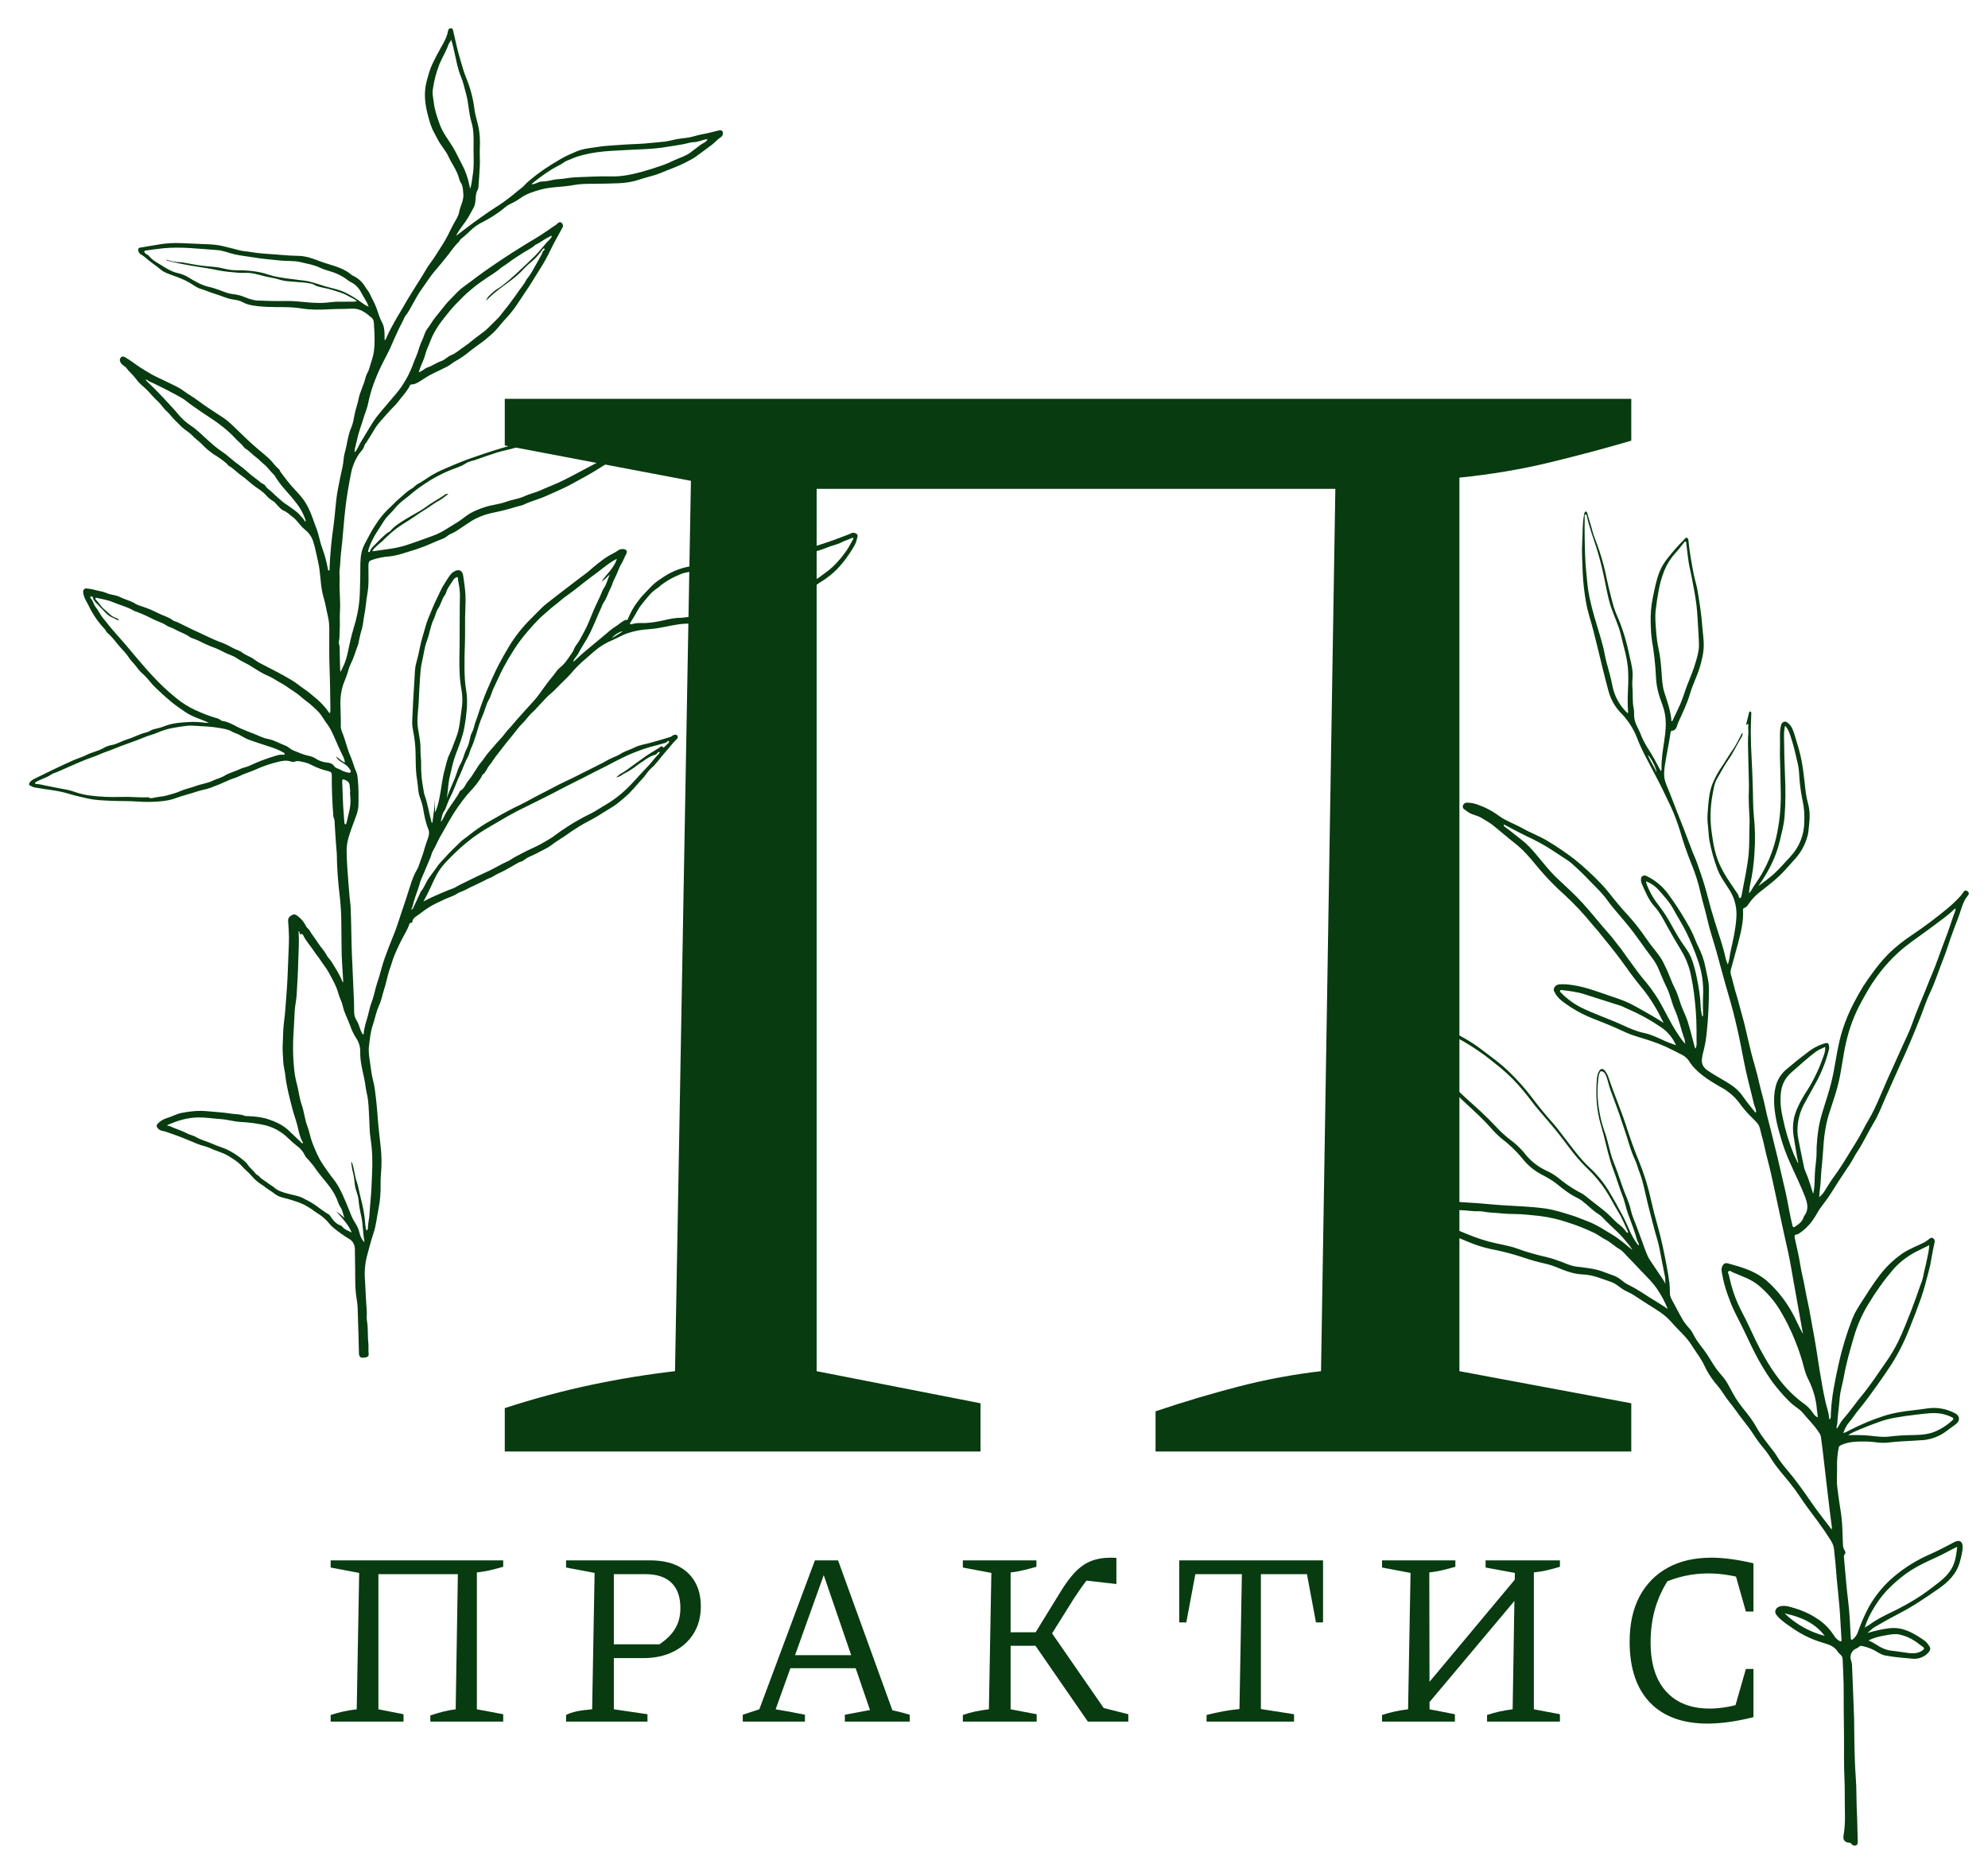 <svg width="64" height="60" viewBox="0 0 64 60" fill="none" xmlns="http://www.w3.org/2000/svg">
<g clip-path="url(#clip0_230_9)">
<path d="M26.29 15.738V44.141L31.566 45.175V46.727H16.25V45.33C17.206 45.02 18.137 44.77 19.042 44.58C19.947 44.39 20.843 44.244 21.731 44.141L22.243 15.479L16.25 14.341V12.84H52.516V14.186C51.696 14.427 50.825 14.66 49.903 14.884C48.981 15.108 48.008 15.272 46.983 15.376V44.141L52.516 45.175V46.727H37.201V45.433C38.123 45.123 39.019 44.856 39.89 44.632C40.76 44.408 41.64 44.244 42.528 44.141L42.989 15.738H26.29Z" fill="#083B10"/>
<path d="M60.089 52.578C60.223 52.538 60.356 52.503 60.488 52.474C60.714 52.428 60.938 52.382 61.173 52.429C61.358 52.466 61.523 52.543 61.684 52.638C61.785 52.697 61.882 52.761 61.976 52.831C62.035 52.877 62.072 52.939 62.113 52.997C62.167 53.072 62.133 53.145 62.079 53.202C62.013 53.274 61.93 53.329 61.839 53.363C61.747 53.396 61.649 53.408 61.552 53.396C61.261 53.366 60.969 53.351 60.682 53.292C60.553 53.265 60.448 53.185 60.335 53.124C60.218 53.065 60.094 53.021 59.965 52.992C59.916 52.979 59.872 52.982 59.833 53.024C59.809 53.05 59.773 53.062 59.741 53.078C59.675 53.11 59.623 53.165 59.595 53.233C59.567 53.301 59.565 53.377 59.59 53.446C59.61 53.504 59.622 53.562 59.623 53.623L59.663 54.62L59.69 55.344C59.695 55.636 59.694 55.929 59.701 56.221C59.709 56.529 59.716 56.838 59.738 57.146C59.756 57.377 59.765 57.61 59.766 57.843C59.766 58.087 59.782 58.332 59.789 58.577C59.796 58.81 59.802 59.042 59.806 59.273C59.806 59.328 59.809 59.387 59.742 59.408C59.684 59.427 59.637 59.402 59.602 59.356C59.585 59.334 59.562 59.322 59.533 59.322C59.39 59.309 59.324 59.235 59.35 59.088C59.425 58.673 59.383 58.255 59.389 57.838C59.395 57.429 59.362 57.019 59.365 56.609C59.367 56.385 59.367 56.162 59.365 55.939L59.355 54.997C59.352 54.736 59.358 54.476 59.352 54.215C59.346 53.953 59.331 53.691 59.321 53.428C59.318 53.363 59.304 53.308 59.246 53.264C59.182 53.212 59.145 53.132 59.083 53.074C58.962 52.958 58.805 52.923 58.655 52.875C58.325 52.775 58.012 52.624 57.727 52.428C57.554 52.306 57.371 52.195 57.227 52.033C57.174 51.974 57.13 51.909 57.161 51.832C57.195 51.746 57.275 51.712 57.362 51.7C57.443 51.69 57.523 51.701 57.603 51.722C57.911 51.802 58.206 51.915 58.473 52.09C58.685 52.221 58.868 52.396 59.009 52.604C59.061 52.686 59.119 52.77 59.21 52.819C59.227 52.83 59.245 52.849 59.267 52.838C59.295 52.825 59.285 52.795 59.283 52.773L59.246 52.148C59.217 51.556 59.133 50.968 59.094 50.378C59.083 50.212 59.056 50.047 59.045 49.881C59.033 49.775 58.996 49.674 58.937 49.586C58.809 49.382 58.673 49.182 58.53 48.989C58.329 48.717 58.122 48.451 57.937 48.169C57.752 47.887 57.535 47.629 57.318 47.37C57.195 47.222 57.082 47.065 56.982 46.9C56.888 46.751 56.772 46.614 56.66 46.476C56.523 46.304 56.415 46.111 56.282 45.935C56.145 45.756 56.004 45.579 55.875 45.396C55.746 45.212 55.592 45.046 55.473 44.853C55.391 44.72 55.284 44.599 55.185 44.477C55.062 44.321 54.957 44.15 54.873 43.969C54.764 43.732 54.6 43.531 54.463 43.311C54.286 43.024 54.023 42.816 53.81 42.564C53.593 42.308 53.308 42.151 53.031 41.977C52.878 41.882 52.733 41.776 52.579 41.682C52.485 41.624 52.381 41.584 52.285 41.53C52.143 41.448 52.029 41.324 51.867 41.269C51.565 41.166 51.273 41.036 50.944 41.026C50.64 41.015 50.361 40.898 50.083 40.784C49.915 40.716 49.741 40.677 49.566 40.637C49.324 40.581 49.092 40.495 48.854 40.422C48.568 40.335 48.276 40.263 47.982 40.207C47.728 40.151 47.479 40.071 47.24 39.967C46.969 39.861 46.702 39.747 46.438 39.625C46.211 39.517 45.997 39.383 45.772 39.273C45.548 39.159 45.312 39.071 45.068 39.011C45 38.994 44.935 38.972 44.872 38.944C44.802 38.916 44.779 38.849 44.774 38.783C44.77 38.716 44.821 38.687 44.877 38.661C44.994 38.606 45.119 38.626 45.239 38.624C45.689 38.619 46.14 38.634 46.591 38.667C46.875 38.689 47.158 38.708 47.441 38.725C47.752 38.743 48.06 38.78 48.37 38.799C48.829 38.829 49.288 38.841 49.745 38.904C50.036 38.946 50.314 39.036 50.596 39.124C50.772 39.179 50.938 39.251 51.108 39.315C51.393 39.422 51.645 39.592 51.904 39.746C52.139 39.887 52.34 40.069 52.553 40.242C52.481 40.114 52.385 40.006 52.291 39.895C52.077 39.638 51.811 39.435 51.588 39.189C51.525 39.119 51.436 39.075 51.359 39.017C51.211 38.904 51.081 38.771 50.932 38.658C50.859 38.602 50.778 38.563 50.7 38.523C50.493 38.417 50.316 38.271 50.135 38.126C49.989 38.008 49.824 37.913 49.657 37.825C49.399 37.696 49.174 37.509 48.998 37.28C48.799 37.041 48.574 36.827 48.326 36.641C48.202 36.535 48.088 36.419 47.982 36.295C47.749 36.032 47.489 35.796 47.231 35.557C46.99 35.336 46.763 35.101 46.526 34.874C46.34 34.695 46.144 34.526 45.941 34.367C45.558 34.066 45.164 33.776 44.837 33.411C44.629 33.18 44.429 32.941 44.218 32.713C44.153 32.643 44.09 32.569 44.021 32.504C43.987 32.471 43.958 32.427 43.982 32.385C43.994 32.36 44.014 32.34 44.039 32.329C44.064 32.317 44.093 32.314 44.119 32.32C44.368 32.373 44.612 32.443 44.852 32.53C45.015 32.588 45.179 32.642 45.343 32.695C45.838 32.856 46.336 33.006 46.802 33.24C47.096 33.389 47.385 33.55 47.646 33.75C47.972 33.998 48.31 34.234 48.603 34.524C48.853 34.767 49.085 35.027 49.297 35.304C49.518 35.6 49.752 35.887 49.999 36.162C50.134 36.312 50.248 36.478 50.373 36.636C50.624 36.958 50.86 37.292 51.16 37.573C51.398 37.79 51.605 38.039 51.776 38.313C51.951 38.604 52.117 38.901 52.274 39.202C52.41 39.466 52.5 39.755 52.676 40C52.699 40.032 52.717 40.072 52.767 40.092C52.762 40.018 52.715 39.969 52.699 39.909C52.624 39.62 52.506 39.346 52.407 39.065C52.338 38.866 52.302 38.657 52.222 38.461C52.117 38.202 52.043 37.931 51.944 37.671C51.797 37.289 51.719 36.888 51.616 36.496C51.557 36.273 51.483 36.057 51.447 35.828C51.406 35.595 51.388 35.357 51.392 35.12C51.396 34.975 51.395 34.831 51.414 34.687C51.423 34.614 51.445 34.546 51.48 34.483C51.528 34.397 51.603 34.388 51.665 34.465C51.735 34.551 51.775 34.654 51.808 34.755C51.984 35.28 52.208 35.788 52.375 36.316C52.492 36.682 52.623 37.042 52.768 37.395C52.936 37.806 53.066 38.23 53.159 38.664C53.22 38.934 53.289 39.202 53.366 39.469C53.48 39.869 53.565 40.279 53.643 40.688C53.682 40.888 53.715 41.089 53.743 41.291C53.755 41.4 53.761 41.508 53.759 41.617C53.759 41.69 53.775 41.752 53.81 41.816C53.932 42.04 54.045 42.269 54.174 42.49C54.24 42.603 54.333 42.702 54.418 42.803C54.463 42.856 54.494 42.919 54.526 42.979C54.644 43.209 54.821 43.396 54.961 43.609C55.086 43.799 55.193 44.002 55.341 44.176C55.441 44.293 55.542 44.408 55.618 44.543C55.734 44.751 55.837 44.966 55.978 45.158C56.069 45.282 56.163 45.403 56.26 45.522C56.379 45.673 56.485 45.834 56.578 46.003C56.707 46.226 56.869 46.424 57.023 46.627C57.086 46.71 57.154 46.793 57.208 46.884C57.356 47.131 57.554 47.337 57.732 47.563C57.928 47.815 58.115 48.074 58.294 48.339C58.468 48.593 58.656 48.835 58.844 49.079L58.966 49.239C58.986 49.171 58.966 49.115 58.96 49.063C58.917 48.7 58.865 48.337 58.827 47.973C58.794 47.663 58.752 47.355 58.719 47.045C58.691 46.781 58.657 46.517 58.62 46.254C58.611 46.186 58.573 46.135 58.534 46.079C58.392 45.864 58.203 45.689 58.044 45.49C57.968 45.396 57.865 45.332 57.771 45.259C57.701 45.207 57.635 45.15 57.575 45.087C57.376 44.887 57.193 44.672 57.027 44.444C56.829 44.16 56.651 43.862 56.493 43.553C56.349 43.271 56.219 42.982 56.079 42.698C55.985 42.505 55.882 42.318 55.793 42.123C55.727 41.98 55.675 41.832 55.621 41.685C55.541 41.465 55.48 41.238 55.439 41.006C55.423 40.92 55.404 40.836 55.453 40.75C55.492 40.677 55.548 40.65 55.623 40.67C55.828 40.725 56.034 40.782 56.232 40.86C56.409 40.926 56.576 41.012 56.732 41.119C56.908 41.24 57.056 41.395 57.199 41.552C57.452 41.839 57.662 42.161 57.824 42.508C57.895 42.653 57.962 42.8 58.043 42.944L57.937 42.349L57.751 41.313C57.688 40.963 57.633 40.611 57.556 40.264C57.468 39.875 57.382 39.486 57.299 39.096C57.203 38.655 57.114 38.215 57.014 37.776C56.946 37.477 56.858 37.181 56.797 36.88C56.76 36.699 56.7 36.525 56.663 36.346C56.624 36.156 56.464 36.051 56.342 35.92C56.212 35.787 56.092 35.644 55.984 35.492C55.826 35.286 55.626 35.117 55.397 34.997C55.097 34.824 54.801 34.647 54.56 34.394C54.498 34.331 54.444 34.264 54.397 34.191C54.339 34.09 54.253 34.008 54.149 33.956C53.97 33.867 53.795 33.773 53.613 33.69C53.307 33.552 52.987 33.457 52.667 33.359C52.456 33.295 52.256 33.2 52.055 33.107C51.797 32.987 51.528 32.891 51.265 32.782C50.912 32.642 50.579 32.452 50.278 32.219C50.17 32.136 50.084 32.027 50.029 31.902C49.991 31.816 50.078 31.7 50.193 31.69C50.342 31.675 50.492 31.691 50.64 31.714C51.07 31.779 51.471 31.94 51.88 32.077C52.096 32.148 52.312 32.222 52.516 32.326C52.643 32.389 52.767 32.464 52.892 32.533C53.054 32.623 53.214 32.716 53.373 32.812L53.558 32.929L53.439 32.698C53.275 32.372 53.076 32.066 52.844 31.785C52.663 31.564 52.489 31.336 52.325 31.101C52.117 30.81 51.899 30.527 51.67 30.253L51.458 29.987C51.395 29.91 51.322 29.835 51.258 29.757C50.983 29.417 50.683 29.098 50.363 28.802C50.086 28.557 49.827 28.293 49.586 28.012C49.385 27.773 49.192 27.527 48.963 27.312C48.813 27.172 48.646 27.055 48.492 26.921C48.371 26.817 48.243 26.721 48.123 26.616C47.991 26.5 47.836 26.416 47.684 26.325C47.552 26.247 47.4 26.235 47.273 26.15C47.238 26.127 47.207 26.097 47.172 26.076C47.118 26.045 47.077 26.005 47.096 25.938C47.118 25.864 47.179 25.835 47.25 25.838C47.355 25.843 47.457 25.863 47.558 25.897C47.812 25.985 48.052 26.112 48.268 26.273C48.496 26.436 48.764 26.524 49.007 26.66C49.269 26.81 49.557 26.912 49.815 27.069C50.116 27.248 50.406 27.445 50.684 27.658C50.993 27.907 51.285 28.176 51.557 28.464C51.701 28.611 51.826 28.777 51.955 28.939C52.111 29.134 52.275 29.322 52.445 29.505C52.603 29.681 52.751 29.866 52.888 30.059L53.119 30.383C53.261 30.574 53.423 30.749 53.536 30.96C53.624 31.132 53.704 31.308 53.773 31.488C53.816 31.601 53.865 31.711 53.919 31.819C54.01 31.991 54.055 32.179 54.121 32.361C54.184 32.533 54.272 32.698 54.328 32.871C54.412 33.132 54.475 33.401 54.547 33.664C54.554 33.694 54.557 33.724 54.582 33.755C54.635 33.663 54.617 33.565 54.617 33.473C54.622 33.055 54.611 32.639 54.563 32.222C54.531 31.898 54.479 31.576 54.406 31.259C54.341 31.016 54.241 30.785 54.108 30.572C53.952 30.316 53.802 30.056 53.657 29.794C53.546 29.588 53.434 29.371 53.276 29.197C53.072 28.973 52.963 28.701 52.847 28.432C52.828 28.38 52.823 28.324 52.833 28.27C52.842 28.199 52.928 28.163 53.003 28.199C53.28 28.33 53.52 28.529 53.702 28.777C53.895 29.04 54.076 29.313 54.242 29.595C54.334 29.754 54.429 29.911 54.503 30.08C54.562 30.215 54.613 30.353 54.679 30.486C54.779 30.689 54.858 30.901 54.901 31.125C54.945 31.362 55.018 31.595 55.015 31.838C55.017 32.291 54.995 32.743 54.949 33.193C54.93 33.389 54.905 33.583 54.856 33.774C54.829 33.885 54.798 33.998 54.789 34.111C54.777 34.259 54.845 34.373 54.971 34.46C55.197 34.616 55.439 34.74 55.671 34.887C55.846 34.998 56 35.133 56.12 35.31C56.235 35.479 56.368 35.636 56.495 35.796C56.5 35.805 56.514 35.808 56.53 35.818C56.546 35.713 56.486 35.633 56.465 35.544C56.383 35.185 56.285 34.83 56.205 34.469C56.106 34.016 56.031 33.556 55.925 33.104C55.845 32.748 55.753 32.395 55.651 32.046C55.51 31.571 55.386 31.091 55.253 30.614C55.157 30.271 55.038 29.933 54.962 29.586C54.899 29.302 54.808 29.024 54.746 28.74C54.673 28.413 54.571 28.093 54.441 27.784C54.305 27.446 54.187 27.101 54.086 26.751C54.003 26.479 53.902 26.213 53.784 25.955C53.622 25.606 53.452 25.261 53.272 24.921C53.068 24.526 52.844 24.139 52.687 23.718C52.566 23.421 52.385 23.152 52.158 22.928C51.982 22.737 51.854 22.507 51.785 22.256C51.718 22.009 51.654 21.761 51.593 21.512C51.494 21.113 51.402 20.715 51.3 20.317C51.22 20 51.107 19.69 51.055 19.364C51.003 19.065 50.968 18.762 50.953 18.458C50.941 18.118 50.917 17.777 50.937 17.434C50.953 17.149 50.942 16.862 50.994 16.579C51.003 16.533 51.008 16.474 51.053 16.468C51.095 16.462 51.099 16.525 51.11 16.56C51.163 16.751 51.227 16.939 51.276 17.13C51.311 17.267 51.372 17.396 51.418 17.529C51.524 17.82 51.612 18.118 51.681 18.42C51.757 18.793 51.846 19.162 51.949 19.529C52.002 19.714 52.093 19.887 52.161 20.068C52.276 20.373 52.368 20.686 52.435 21.005C52.48 21.235 52.555 21.46 52.56 21.697C52.563 21.832 52.538 21.972 52.551 22.102C52.575 22.335 52.545 22.569 52.592 22.797C52.608 22.879 52.607 22.96 52.608 23.042C52.611 23.272 52.749 23.448 52.824 23.65C52.928 23.933 53.112 24.17 53.255 24.429L53.465 24.819C53.498 24.795 53.489 24.766 53.489 24.741C53.484 24.447 53.531 24.158 53.575 23.869C53.627 23.524 53.663 23.181 53.565 22.837C53.518 22.671 53.449 22.514 53.402 22.348C53.348 22.163 53.317 21.971 53.31 21.777C53.291 21.397 53.25 21.017 53.185 20.642C53.153 20.448 53.148 20.252 53.141 20.055C53.132 19.778 53.155 19.505 53.21 19.235C53.267 18.956 53.32 18.678 53.423 18.413C53.493 18.242 53.589 18.084 53.707 17.944C53.871 17.737 54.046 17.539 54.233 17.353C54.253 17.332 54.27 17.299 54.306 17.313C54.343 17.326 54.352 17.359 54.355 17.393C54.39 17.76 54.457 18.122 54.526 18.484C54.562 18.668 54.623 18.844 54.653 19.029C54.711 19.389 54.771 19.75 54.798 20.114C54.812 20.319 54.845 20.522 54.849 20.728C54.855 20.982 54.796 21.223 54.726 21.466C54.638 21.768 54.488 22.046 54.402 22.348C54.312 22.655 54.17 22.942 54.039 23.233C54.018 23.282 53.999 23.333 53.983 23.386C53.958 23.466 53.91 23.516 53.825 23.525C53.79 23.528 53.785 23.552 53.781 23.581C53.734 23.908 53.663 24.229 53.611 24.554C53.58 24.748 53.547 24.951 53.606 25.147C53.646 25.279 53.706 25.403 53.756 25.532C53.904 25.918 54.054 26.302 54.208 26.687C54.308 26.936 54.394 27.19 54.494 27.439C54.541 27.556 54.597 27.671 54.638 27.79C54.758 28.134 54.879 28.478 54.967 28.833C55.043 29.131 55.128 29.427 55.221 29.721C55.337 30.099 55.473 30.471 55.557 30.86C55.57 30.921 55.598 30.978 55.624 31.052C55.68 30.897 55.687 30.744 55.719 30.599C55.794 30.256 55.875 29.916 55.897 29.563C55.926 29.254 55.855 28.944 55.695 28.679C55.555 28.451 55.388 28.239 55.291 27.985C55.179 27.687 55.093 27.379 55.033 27.065C55.011 26.945 55.008 26.825 54.996 26.706C54.98 26.546 54.959 26.383 54.971 26.221C54.995 25.897 55.006 25.571 55.119 25.259C55.209 25.033 55.327 24.819 55.469 24.622C55.573 24.466 55.664 24.302 55.772 24.152C55.897 23.979 55.981 23.783 56.091 23.584C56.116 23.67 56.069 23.724 56.042 23.77C55.906 23.995 55.797 24.237 55.645 24.453C55.511 24.643 55.406 24.85 55.288 25.049C55.182 25.225 55.162 25.427 55.125 25.621C55.055 26.018 55.049 26.423 55.108 26.822C55.154 27.164 55.215 27.508 55.36 27.828C55.453 28.028 55.562 28.219 55.687 28.399L55.954 28.796C55.962 28.809 55.968 28.823 55.972 28.838C55.981 28.866 55.978 28.912 56.01 28.91C56.05 28.909 56.062 28.863 56.067 28.827C56.147 28.381 56.252 27.94 56.295 27.487C56.32 27.221 56.312 26.949 56.318 26.681C56.321 26.549 56.329 26.416 56.32 26.284C56.306 26.073 56.298 25.863 56.296 25.652C56.296 25.526 56.307 25.399 56.304 25.273C56.298 24.941 56.29 24.609 56.28 24.278C56.273 24.047 56.266 23.814 56.286 23.583C56.293 23.506 56.268 23.427 56.286 23.349C56.289 23.335 56.286 23.318 56.27 23.31C56.235 23.295 56.233 23.341 56.207 23.346L56.301 22.971C56.308 22.944 56.304 22.9 56.348 22.907C56.386 22.913 56.38 22.953 56.379 22.983C56.374 23.187 56.361 23.392 56.364 23.596C56.366 23.88 56.375 24.163 56.392 24.447C56.411 24.754 56.417 25.061 56.428 25.368C56.44 25.667 56.431 25.967 56.462 26.264C56.503 26.657 56.51 27.049 56.483 27.44C56.465 27.79 56.418 28.137 56.342 28.479C56.32 28.567 56.318 28.658 56.305 28.758C56.371 28.697 56.401 28.621 56.443 28.556C56.531 28.42 56.627 28.288 56.709 28.147C56.955 27.724 57.128 27.262 57.219 26.78C57.316 26.293 57.343 25.803 57.324 25.308C57.315 25.098 57.321 24.886 57.31 24.675C57.3 24.428 57.298 24.18 57.304 23.933C57.309 23.737 57.285 23.541 57.337 23.349C57.353 23.291 57.378 23.251 57.438 23.235C57.495 23.218 57.529 23.249 57.572 23.285C57.698 23.392 57.737 23.541 57.783 23.687C57.864 23.952 57.947 24.217 57.999 24.49C58.044 24.73 58.074 24.973 58.1 25.216C58.123 25.434 58.145 25.654 58.206 25.867C58.264 26.076 58.27 26.293 58.244 26.506C58.226 26.647 58.229 26.792 58.185 26.929C58.115 27.184 57.988 27.421 57.815 27.621C57.704 27.742 57.594 27.865 57.485 27.988C57.241 28.266 56.949 28.487 56.66 28.712C56.519 28.82 56.398 28.947 56.298 29.094C56.261 29.149 56.224 29.207 56.156 29.228C56.113 29.239 56.113 29.274 56.114 29.308C56.132 29.672 56.044 30.021 55.953 30.368C55.877 30.657 55.793 30.943 55.718 31.233C55.695 31.324 55.736 31.411 55.759 31.499C55.791 31.624 55.823 31.749 55.856 31.874L55.946 32.178C56.018 32.434 56.087 32.689 56.154 32.945C56.229 33.246 56.292 33.552 56.368 33.853C56.45 34.179 56.555 34.5 56.627 34.83C56.688 35.116 56.781 35.394 56.836 35.68C56.894 35.977 56.986 36.264 57.052 36.559C57.121 36.862 57.205 37.16 57.272 37.464C57.337 37.76 57.41 38.055 57.478 38.352C57.561 38.716 57.613 39.088 57.704 39.45C57.72 39.515 57.745 39.517 57.786 39.49C57.908 39.411 58.025 39.325 58.068 39.174L58.084 39.142C58.239 38.941 58.188 38.73 58.109 38.523C57.962 38.141 57.774 37.776 57.613 37.4C57.505 37.161 57.414 36.914 57.341 36.662C57.29 36.476 57.23 36.293 57.193 36.104C57.121 35.74 57.073 35.369 57.159 34.998C57.208 34.781 57.325 34.585 57.492 34.44C57.71 34.252 57.934 34.072 58.165 33.9C58.342 33.751 58.549 33.642 58.772 33.581C58.838 33.566 58.869 33.592 58.879 33.654C58.89 33.698 58.89 33.745 58.879 33.789C58.793 34.133 58.666 34.465 58.501 34.779C58.37 35.02 58.238 35.26 58.104 35.499C57.945 35.775 57.863 36.089 57.865 36.408C57.867 36.586 57.914 36.758 57.946 36.933C57.983 37.137 58.032 37.34 58.071 37.545C58.1 37.695 58.178 37.825 58.223 37.969C58.272 38.123 58.326 38.276 58.372 38.433C58.411 38.271 58.417 38.107 58.42 37.944C58.424 37.735 58.445 37.527 58.47 37.321C58.486 37.183 58.477 37.044 58.484 36.906C58.493 36.731 58.511 36.557 58.536 36.383C58.59 35.999 58.725 35.636 58.837 35.267C58.912 35.026 58.975 34.78 59.025 34.53C59.116 34.056 59.177 33.575 59.33 33.114C59.423 32.83 59.54 32.555 59.679 32.29C59.773 32.108 59.873 31.93 59.98 31.755C60.078 31.604 60.181 31.456 60.288 31.312C60.441 31.099 60.609 30.898 60.792 30.71C61.025 30.484 61.279 30.28 61.55 30.102C61.956 29.829 62.347 29.535 62.723 29.222C62.861 29.105 62.991 28.98 63.113 28.847C63.15 28.802 63.184 28.757 63.216 28.71C63.251 28.661 63.292 28.654 63.34 28.691C63.382 28.725 63.401 28.773 63.361 28.817C63.178 29.028 63.137 29.302 63.039 29.549C62.951 29.777 62.865 30.006 62.783 30.237C62.711 30.439 62.653 30.645 62.572 30.843C62.422 31.212 62.309 31.593 62.136 31.954C62.02 32.195 61.938 32.452 61.841 32.702C61.624 33.259 61.39 33.809 61.139 34.351C60.986 34.689 60.835 35.028 60.686 35.368C60.572 35.627 60.473 35.895 60.325 36.138C60.139 36.444 59.993 36.773 59.795 37.071C59.711 37.197 59.647 37.333 59.565 37.461C59.4 37.717 59.224 37.966 59.064 38.224C58.938 38.433 58.8 38.634 58.65 38.826C58.543 38.959 58.473 39.119 58.372 39.259C58.249 39.441 58.09 39.596 57.906 39.715C57.896 39.721 57.886 39.733 57.876 39.733C57.745 39.737 57.77 39.812 57.789 39.901C57.85 40.173 57.914 40.447 57.958 40.725C57.996 40.969 58.062 41.208 58.105 41.451C58.157 41.759 58.236 42.065 58.286 42.374C58.328 42.622 58.376 42.867 58.42 43.114C58.479 43.443 58.523 43.775 58.578 44.106C58.637 44.451 58.691 44.797 58.771 45.139C58.81 45.308 58.875 45.473 58.884 45.651C58.886 45.662 58.893 45.679 58.904 45.699C58.953 45.634 58.938 45.563 58.941 45.502C58.965 44.969 59.072 44.447 59.188 43.928C59.299 43.421 59.45 42.923 59.638 42.44C59.717 42.24 59.836 42.06 59.952 41.879C60.131 41.601 60.309 41.321 60.508 41.058C60.714 40.787 60.961 40.55 61.239 40.356C61.459 40.204 61.709 40.118 61.942 39.998C62.005 39.966 62.061 39.918 62.12 39.875C62.154 39.852 62.189 39.831 62.227 39.858C62.268 39.886 62.294 39.923 62.283 39.98C62.246 40.161 62.205 40.341 62.177 40.523C62.155 40.666 62.125 40.808 62.086 40.947C62.011 41.229 61.941 41.513 61.844 41.788C61.73 42.113 61.607 42.434 61.477 42.752C61.321 43.159 61.127 43.548 60.896 43.916C60.754 44.134 60.608 44.347 60.457 44.558C60.255 44.838 60.056 45.124 59.832 45.388C59.722 45.52 59.635 45.668 59.521 45.797C59.438 45.891 59.389 46.005 59.34 46.131C59.424 46.116 59.486 46.071 59.549 46.04C59.908 45.855 60.281 45.7 60.665 45.576C60.956 45.484 61.258 45.437 61.562 45.403C61.736 45.383 61.911 45.361 62.086 45.335C62.379 45.3 62.676 45.356 62.937 45.495C63.103 45.578 63.109 45.745 62.958 45.852C62.824 45.947 62.697 46.051 62.56 46.141C62.341 46.279 62.089 46.357 61.831 46.365C61.475 46.392 61.117 46.396 60.765 46.441C60.542 46.469 60.331 46.41 60.114 46.407C59.817 46.404 59.522 46.395 59.246 46.532C59.207 46.552 59.198 46.583 59.191 46.619C59.151 46.823 59.134 47.031 59.141 47.24C59.144 47.46 59.12 47.681 59.151 47.901C59.18 48.113 59.204 48.326 59.24 48.537C59.279 48.76 59.303 48.985 59.311 49.212L59.331 49.748C59.336 49.81 59.355 49.867 59.389 49.918C59.415 49.96 59.419 49.998 59.387 50.035C59.355 50.072 59.359 50.114 59.364 50.155C59.391 50.442 59.417 50.728 59.441 51.014C59.472 51.369 59.528 51.722 59.547 52.078L59.582 52.708C59.584 52.736 59.575 52.775 59.61 52.786C59.641 52.795 59.654 52.761 59.675 52.745C59.785 52.656 59.816 52.521 59.863 52.4C59.948 52.171 60.049 51.948 60.163 51.733C60.375 51.356 60.652 51.021 60.983 50.745C61.332 50.452 61.722 50.212 62.14 50.032C62.409 49.914 62.667 49.771 62.928 49.638C63.074 49.564 63.184 49.62 63.184 49.786C63.184 49.952 63.138 50.114 63.096 50.274C62.989 50.67 62.716 50.934 62.397 51.153C61.994 51.43 61.592 51.709 61.156 51.933C60.882 52.075 60.613 52.224 60.348 52.38C60.257 52.434 60.19 52.518 60.102 52.582L60.089 52.578ZM62.954 29.256C62.929 29.251 62.916 29.265 62.904 29.278C62.728 29.457 62.518 29.597 62.319 29.749C61.989 30.003 61.64 30.233 61.313 30.492C60.964 30.777 60.655 31.109 60.394 31.478C60.212 31.725 60.065 31.997 59.917 32.265C59.693 32.676 59.528 33.117 59.428 33.575C59.33 33.996 59.289 34.428 59.189 34.849C59.132 35.089 59.057 35.325 58.979 35.559C58.91 35.765 58.84 35.971 58.796 36.183C58.744 36.435 58.712 36.689 58.699 36.946C58.684 37.2 58.656 37.453 58.634 37.705C58.617 37.901 58.618 38.098 58.587 38.292C58.576 38.368 58.574 38.446 58.567 38.54C58.651 38.469 58.721 38.383 58.774 38.286C58.858 38.154 58.938 38.019 59.031 37.893C59.175 37.697 59.31 37.493 59.436 37.284C59.615 36.985 59.813 36.697 59.971 36.384C60.086 36.159 60.227 35.946 60.335 35.717C60.486 35.401 60.616 35.077 60.758 34.757L61.231 33.71C61.345 33.454 61.474 33.203 61.565 32.938C61.702 32.538 61.881 32.155 62.033 31.762C62.146 31.47 62.277 31.187 62.38 30.891C62.463 30.656 62.55 30.422 62.639 30.19C62.733 29.945 62.814 29.696 62.898 29.448C62.92 29.385 62.961 29.326 62.955 29.253L62.954 29.256ZM44.13 32.464C44.15 32.492 44.158 32.508 44.169 32.52C44.309 32.664 44.445 32.812 44.576 32.965C44.962 33.416 45.397 33.823 45.873 34.177C46.107 34.351 46.331 34.536 46.545 34.733C46.776 34.944 46.992 35.169 47.222 35.376C47.526 35.649 47.83 35.92 48.11 36.217C48.269 36.394 48.443 36.556 48.631 36.7C48.791 36.817 48.935 36.952 49.064 37.106C49.243 37.343 49.474 37.534 49.739 37.665C49.886 37.733 50.03 37.809 50.157 37.911C50.35 38.073 50.557 38.217 50.775 38.341C50.862 38.387 50.954 38.429 51.029 38.491C51.337 38.749 51.676 38.967 51.951 39.263C52.075 39.398 52.243 39.486 52.344 39.646C52.357 39.666 52.376 39.69 52.41 39.681C52.412 39.675 52.417 39.668 52.416 39.665C52.31 39.445 52.224 39.217 52.096 39.01C51.952 38.778 51.833 38.531 51.682 38.304C51.516 38.057 51.324 37.829 51.11 37.624C50.929 37.448 50.761 37.26 50.606 37.06C50.386 36.779 50.181 36.487 49.946 36.217C49.814 36.066 49.688 35.909 49.553 35.757C49.38 35.563 49.234 35.342 49.065 35.144C48.832 34.857 48.572 34.594 48.288 34.36C48.059 34.177 47.834 33.989 47.589 33.826C47.291 33.621 46.978 33.438 46.654 33.279C46.397 33.158 46.131 33.058 45.859 32.979C45.405 32.845 44.963 32.673 44.508 32.544C44.391 32.511 44.276 32.462 44.131 32.459L44.13 32.464ZM53.69 42.14C53.607 41.931 53.504 41.732 53.38 41.544C53.229 41.306 53.021 41.11 52.827 40.906C52.679 40.747 52.53 40.591 52.379 40.437C52.302 40.358 52.23 40.265 52.136 40.212C51.977 40.12 51.849 39.986 51.685 39.905C51.554 39.84 51.44 39.743 51.308 39.683C51.03 39.55 50.743 39.437 50.449 39.345C50.162 39.249 49.867 39.182 49.567 39.145C49.296 39.119 49.024 39.082 48.75 39.082C48.484 39.082 48.22 39.047 47.954 39.032C47.84 39.026 47.728 38.99 47.615 38.993C47.414 39.001 47.216 38.962 47.015 38.958C46.782 38.952 46.55 38.928 46.318 38.909C46.077 38.89 45.835 38.89 45.593 38.881H45.474C45.546 38.933 45.619 38.964 45.691 38.999C45.944 39.126 46.195 39.253 46.444 39.382C46.614 39.469 46.792 39.543 46.968 39.619C47.288 39.755 47.609 39.884 47.947 39.973C48.254 40.055 48.572 40.093 48.87 40.204C49.177 40.319 49.491 40.4 49.808 40.474C49.974 40.513 50.135 40.571 50.294 40.631C50.442 40.689 50.586 40.754 50.744 40.774C51.058 40.812 51.375 40.84 51.673 40.963C51.841 41.033 52.024 41.066 52.171 41.189C52.249 41.254 52.332 41.316 52.423 41.361C52.752 41.522 53.047 41.74 53.361 41.925C53.474 41.992 53.58 42.068 53.691 42.139L53.69 42.14ZM62.105 40.086C61.995 40.143 61.888 40.197 61.785 40.246C61.47 40.394 61.191 40.593 60.958 40.855C60.654 41.209 60.382 41.589 60.143 41.991C59.939 42.325 59.782 42.686 59.675 43.064C59.554 43.479 59.434 43.894 59.359 44.321C59.32 44.546 59.246 44.767 59.227 44.995C59.205 45.274 59.164 45.551 59.147 45.83C59.144 45.88 59.108 45.928 59.135 45.993C59.207 45.886 59.255 45.775 59.336 45.685C59.552 45.444 59.731 45.176 59.936 44.929C60.205 44.604 60.437 44.251 60.676 43.906C60.84 43.678 60.985 43.438 61.11 43.187C61.269 42.856 61.401 42.511 61.536 42.17C61.631 41.927 61.715 41.678 61.803 41.43C61.841 41.322 61.888 41.215 61.91 41.104C61.948 40.908 62.001 40.717 62.039 40.522C62.067 40.381 62.104 40.24 62.108 40.084L62.105 40.086ZM53.81 23.218C53.832 23.223 53.837 23.211 53.843 23.201C53.928 23.026 54.011 22.849 54.092 22.67C54.179 22.476 54.234 22.268 54.312 22.069C54.415 21.806 54.526 21.545 54.603 21.272C54.65 21.103 54.697 20.936 54.695 20.758C54.692 20.613 54.685 20.469 54.675 20.323C54.656 20.037 54.648 19.751 54.613 19.466C54.578 19.176 54.518 18.89 54.465 18.601C54.435 18.438 54.392 18.276 54.365 18.113C54.333 17.904 54.311 17.695 54.286 17.485C54.283 17.464 54.286 17.439 54.259 17.433C54.233 17.427 54.226 17.452 54.212 17.468C54.126 17.575 54.044 17.689 53.95 17.788C53.797 17.953 53.675 18.143 53.587 18.35C53.503 18.557 53.441 18.772 53.401 18.992C53.361 19.203 53.328 19.415 53.304 19.628C53.275 19.862 53.298 20.096 53.317 20.331C53.333 20.52 53.354 20.712 53.395 20.892C53.454 21.15 53.474 21.411 53.493 21.672C53.508 21.88 53.517 22.09 53.58 22.287C53.678 22.593 53.788 22.895 53.81 23.217V23.218ZM54.254 33.608C54.242 33.534 54.24 33.48 54.224 33.434C54.111 33.132 54.054 32.812 53.92 32.516C53.818 32.286 53.774 32.031 53.662 31.802C53.559 31.595 53.474 31.379 53.382 31.165C53.286 30.941 53.125 30.761 52.984 30.565C52.818 30.335 52.658 30.104 52.483 29.881C52.239 29.57 51.962 29.284 51.731 28.961C51.579 28.75 51.39 28.574 51.21 28.389C51.088 28.264 50.969 28.137 50.841 28.02C50.722 27.91 50.606 27.791 50.476 27.702C50.325 27.601 50.172 27.5 50.018 27.401C49.801 27.258 49.575 27.128 49.343 27.013C49.051 26.877 48.764 26.727 48.48 26.576C48.458 26.564 48.437 26.54 48.408 26.556C48.404 26.588 48.425 26.602 48.443 26.616C48.63 26.746 48.8 26.898 48.982 27.035C49.17 27.178 49.325 27.352 49.475 27.532C49.686 27.784 49.889 28.045 50.127 28.272C50.398 28.529 50.68 28.777 50.934 29.056C51.242 29.392 51.521 29.754 51.826 30.093C51.919 30.196 51.996 30.313 52.084 30.418C52.222 30.582 52.335 30.763 52.463 30.932C52.605 31.122 52.739 31.319 52.892 31.502C53.078 31.716 53.246 31.947 53.395 32.189C53.597 32.53 53.759 32.897 53.976 33.227C54.057 33.35 54.135 33.479 54.255 33.606L54.254 33.608ZM58.523 45.63L58.49 45.363C58.464 45.043 58.376 44.732 58.234 44.445C58.169 44.322 58.12 44.192 58.085 44.057C58.01 43.762 57.916 43.472 57.802 43.19C57.658 42.821 57.481 42.466 57.274 42.13C57.095 41.849 56.874 41.596 56.619 41.383C56.379 41.18 56.079 41.086 55.797 40.965C55.75 40.944 55.689 40.891 55.649 40.925C55.602 40.966 55.665 41.03 55.668 41.085L55.671 41.103C55.733 41.405 55.827 41.699 55.953 41.98C56.05 42.195 56.167 42.4 56.267 42.613C56.434 42.968 56.597 43.326 56.792 43.664C56.943 43.934 57.114 44.193 57.303 44.437C57.513 44.708 57.757 44.95 58.03 45.155C58.161 45.241 58.275 45.352 58.363 45.483C58.397 45.538 58.442 45.597 58.523 45.63ZM53.617 41.338C53.602 41.261 53.618 41.189 53.605 41.118L53.481 40.489C53.443 40.304 53.416 40.114 53.361 39.933C53.248 39.558 53.159 39.179 53.06 38.801C52.965 38.436 52.909 38.061 52.77 37.71C52.723 37.593 52.696 37.465 52.642 37.352C52.479 37.011 52.4 36.641 52.271 36.288C52.219 36.147 52.178 36.002 52.128 35.86C52.038 35.608 51.946 35.356 51.851 35.105C51.786 34.933 51.764 34.748 51.681 34.583C51.653 34.529 51.61 34.487 51.554 34.486C51.497 34.486 51.502 34.557 51.475 34.594C51.473 34.599 51.472 34.605 51.472 34.612C51.414 34.981 51.416 35.359 51.48 35.728C51.516 35.965 51.575 36.198 51.657 36.427C51.776 36.752 51.819 37.099 51.951 37.422C52.053 37.673 52.14 37.931 52.227 38.187C52.313 38.445 52.444 38.685 52.501 38.955C52.524 39.052 52.554 39.146 52.592 39.238C52.699 39.503 52.793 39.773 52.893 40.041C52.959 40.219 53.013 40.403 53.116 40.563C53.191 40.679 53.273 40.79 53.346 40.907C53.436 41.051 53.549 41.181 53.619 41.34L53.617 41.338ZM52.398 22.96C52.423 22.944 52.413 22.922 52.412 22.902C52.398 22.698 52.396 22.492 52.407 22.286C52.419 22.053 52.426 21.82 52.414 21.588C52.394 21.196 52.269 20.824 52.183 20.446C52.111 20.131 51.96 19.837 51.858 19.529C51.747 19.183 51.695 18.825 51.616 18.472C51.556 18.195 51.484 17.922 51.4 17.652C51.292 17.307 51.16 16.97 51.086 16.614C51.081 16.588 51.075 16.555 51.038 16.561C51.001 16.566 51.017 16.6 51.016 16.62C51.016 16.868 51.01 17.115 51.016 17.362C51.026 17.706 51.028 18.049 51.064 18.39C51.094 18.662 51.108 18.936 51.166 19.206C51.211 19.424 51.265 19.64 51.327 19.853C51.421 20.177 51.525 20.497 51.609 20.821C51.651 20.987 51.675 21.159 51.72 21.324C51.792 21.583 51.864 21.841 51.914 22.105C51.984 22.433 52.153 22.731 52.397 22.959L52.398 22.96ZM56.608 28.524C56.789 28.387 56.977 28.258 57.143 28.1C57.316 27.934 57.476 27.753 57.639 27.575C57.921 27.277 58.08 26.882 58.085 26.471C58.098 26.238 58.081 26.011 58.034 25.787C57.987 25.565 57.954 25.341 57.934 25.116C57.92 24.939 57.918 24.763 57.877 24.589C57.812 24.311 57.752 24.032 57.663 23.761C57.619 23.626 57.582 23.485 57.468 23.365C57.426 23.519 57.432 23.667 57.435 23.807C57.441 24.18 57.446 24.555 57.463 24.929C57.484 25.384 57.487 25.839 57.45 26.294C57.428 26.562 57.356 26.822 57.294 27.084C57.17 27.615 56.919 28.08 56.608 28.524ZM60.033 52.392C60.092 52.358 60.134 52.339 60.172 52.311C60.4 52.142 60.652 52.014 60.906 51.894C61.164 51.769 61.416 51.632 61.661 51.482C61.916 51.329 62.154 51.144 62.39 50.962C62.61 50.793 62.807 50.6 62.907 50.327C62.968 50.16 62.986 49.986 63.009 49.795L62.87 49.863C62.694 49.954 62.521 50.05 62.34 50.132C61.957 50.305 61.578 50.483 61.245 50.747C61.018 50.926 60.805 51.12 60.618 51.343C60.416 51.594 60.247 51.87 60.115 52.165C60.084 52.232 60.064 52.303 60.032 52.391L60.033 52.392ZM58.759 33.703C58.652 33.753 58.555 33.789 58.468 33.851C58.184 34.059 57.93 34.3 57.664 34.53C57.485 34.685 57.369 34.901 57.338 35.136C57.296 35.439 57.333 35.737 57.403 36.032C57.483 36.418 57.599 36.796 57.748 37.161C57.792 37.259 57.838 37.356 57.886 37.452C57.892 37.406 57.879 37.37 57.871 37.332C57.821 37.089 57.788 36.844 57.746 36.599C57.711 36.402 57.713 36.207 57.751 36.015C57.801 35.775 57.912 35.55 58.034 35.336C58.128 35.172 58.24 35.018 58.329 34.85C58.462 34.611 58.574 34.361 58.667 34.103C58.711 33.977 58.771 33.853 58.758 33.7L58.759 33.703ZM53.956 33.65C53.853 33.412 53.685 33.21 53.471 33.067C53.138 32.839 52.784 32.644 52.414 32.484C52.331 32.452 52.253 32.404 52.168 32.376C51.779 32.25 51.388 32.125 50.997 32.003C50.763 31.93 50.523 31.902 50.282 31.872C50.261 31.869 50.236 31.871 50.225 31.89C50.21 31.917 50.231 31.934 50.248 31.952C50.433 32.142 50.647 32.301 50.881 32.424C51.309 32.637 51.767 32.787 52.203 32.985C52.44 33.094 52.677 33.203 52.933 33.255C53.162 33.303 53.369 33.406 53.58 33.503C53.697 33.558 53.822 33.598 53.953 33.648L53.956 33.65ZM59.496 46.202C59.735 46.196 59.964 46.194 60.193 46.218C60.401 46.239 60.61 46.273 60.82 46.246C61.04 46.22 61.261 46.204 61.483 46.2C61.771 46.194 62.06 46.194 62.33 46.071C62.523 45.984 62.697 45.869 62.852 45.725C62.902 45.679 62.89 45.651 62.839 45.625C62.724 45.568 62.601 45.528 62.474 45.507C62.217 45.467 61.964 45.511 61.712 45.538C61.474 45.564 61.237 45.598 61.002 45.64C60.846 45.668 60.693 45.707 60.544 45.757C60.31 45.838 60.079 45.927 59.851 46.024C59.732 46.075 59.611 46.122 59.496 46.202ZM52.993 28.372C52.999 28.409 52.999 28.433 53.007 28.455C53.083 28.656 53.183 28.846 53.305 29.02C53.452 29.214 53.6 29.409 53.721 29.622C53.884 29.91 54.038 30.203 54.234 30.47C54.34 30.614 54.43 30.772 54.488 30.947C54.545 31.121 54.591 31.298 54.626 31.478C54.691 31.788 54.742 32.1 54.751 32.419C54.754 32.517 54.779 32.613 54.794 32.71L54.826 32.707C54.826 32.493 54.817 32.278 54.827 32.066C54.847 31.674 54.793 31.294 54.664 30.926C54.557 30.611 54.43 30.302 54.283 30.003C54.155 29.744 53.998 29.502 53.86 29.248C53.743 29.032 53.572 28.85 53.41 28.666C53.298 28.535 53.156 28.435 52.996 28.374L52.993 28.372ZM60.151 52.813C60.326 52.873 60.465 53.001 60.633 53.07C60.707 53.099 60.782 53.127 60.865 53.136C61.059 53.156 61.25 53.191 61.443 53.215C61.6 53.234 61.755 53.227 61.891 53.13C61.947 53.092 61.966 53.058 61.895 53.01C61.806 52.951 61.725 52.877 61.634 52.821C61.486 52.724 61.321 52.656 61.148 52.619C61.006 52.589 60.868 52.616 60.73 52.64C60.533 52.674 60.337 52.712 60.152 52.813H60.151ZM58.742 52.662C58.416 52.229 57.953 52.048 57.452 51.938C57.813 52.287 58.258 52.536 58.742 52.662ZM53.325 24.859C53.335 24.744 53.131 24.354 53.047 24.305C53.119 24.497 53.244 24.655 53.324 24.859" fill="#083B10"/>
<path d="M18.464 21.302C18.504 21.266 18.534 21.241 18.562 21.213C18.736 21.045 18.925 20.895 19.109 20.74L19.416 20.486C19.548 20.375 19.674 20.255 19.825 20.163C19.908 20.113 19.982 20.039 20.071 19.99C20.096 19.976 20.12 19.955 20.15 19.959C20.2 19.967 20.211 19.937 20.227 19.897C20.298 19.718 20.393 19.55 20.508 19.396C20.579 19.298 20.656 19.198 20.747 19.108C20.834 19.022 20.917 18.925 21.005 18.84C21.111 18.738 21.236 18.655 21.36 18.573C21.677 18.362 22.042 18.236 22.42 18.206C22.743 18.179 23.068 18.178 23.393 18.17C23.595 18.165 23.791 18.118 23.992 18.107C24.257 18.09 24.523 18.058 24.779 17.992C24.95 17.948 25.125 17.925 25.292 17.866L25.342 17.85C25.564 17.808 25.775 17.726 25.991 17.661C26.194 17.602 26.396 17.538 26.597 17.47C26.78 17.406 26.965 17.344 27.144 17.271C27.226 17.238 27.313 17.212 27.393 17.171C27.424 17.154 27.459 17.148 27.493 17.152C27.527 17.157 27.559 17.172 27.584 17.195C27.634 17.235 27.598 17.291 27.588 17.342C27.556 17.522 27.448 17.661 27.355 17.808C27.233 17.996 27.094 18.171 26.939 18.331C26.821 18.453 26.683 18.556 26.544 18.657C26.437 18.733 26.319 18.788 26.223 18.881C26.183 18.919 26.124 18.941 26.073 18.969C25.814 19.117 25.548 19.25 25.274 19.368C25.062 19.458 24.841 19.516 24.628 19.599C24.457 19.665 24.273 19.695 24.097 19.747C23.776 19.844 23.441 19.858 23.118 19.928C22.872 19.98 22.626 20.006 22.38 20.053C22.279 20.073 22.176 20.074 22.075 20.078C21.764 20.09 21.466 20.176 21.162 20.224C21.018 20.247 20.872 20.255 20.726 20.27C20.551 20.289 20.379 20.327 20.211 20.383C20.039 20.438 19.884 20.538 19.718 20.607C19.509 20.691 19.315 20.809 19.144 20.956C19.032 21.055 18.92 21.152 18.807 21.249C18.648 21.386 18.501 21.536 18.366 21.697C18.231 21.851 18.077 21.982 17.94 22.129C17.858 22.216 17.772 22.297 17.68 22.373C17.583 22.455 17.503 22.558 17.413 22.647C17.319 22.74 17.239 22.847 17.137 22.935C17.062 23 16.997 23.083 16.933 23.162C16.85 23.264 16.751 23.348 16.671 23.453C16.552 23.609 16.425 23.76 16.302 23.912C16.183 24.062 16.065 24.214 15.948 24.368C15.884 24.453 15.83 24.551 15.762 24.629C15.679 24.724 15.649 24.856 15.546 24.932C15.512 24.957 15.51 24.998 15.49 25.029C15.417 25.143 15.337 25.252 15.249 25.354C15.182 25.433 15.107 25.505 15.04 25.585C14.82 25.852 14.623 26.138 14.452 26.439C14.357 26.613 14.255 26.784 14.159 26.956C14.078 27.101 14.02 27.257 13.933 27.398C13.894 27.462 13.887 27.538 13.857 27.605C13.752 27.846 13.65 28.088 13.549 28.331C13.517 28.41 13.502 28.495 13.473 28.576C13.4 28.783 13.324 28.99 13.274 29.204C13.269 29.227 13.249 29.248 13.231 29.276C13.292 29.278 13.3 29.23 13.315 29.199C13.388 29.048 13.459 28.897 13.527 28.745C13.533 28.734 13.533 28.72 13.539 28.712C13.664 28.573 13.713 28.387 13.827 28.238C13.926 28.108 14.021 27.969 14.119 27.837C14.192 27.739 14.289 27.654 14.371 27.558C14.5 27.408 14.65 27.279 14.787 27.139C14.875 27.048 14.98 26.98 15.077 26.904C15.261 26.756 15.454 26.621 15.654 26.498C15.766 26.434 15.878 26.37 15.991 26.307C16.233 26.166 16.481 26.035 16.733 25.915C16.876 25.845 17.017 25.771 17.155 25.693C17.301 25.611 17.453 25.539 17.6 25.463C17.77 25.375 17.937 25.281 18.111 25.199C18.363 25.082 18.61 24.96 18.855 24.833C19.093 24.709 19.341 24.6 19.572 24.465C19.704 24.387 19.855 24.349 19.98 24.267C20.122 24.176 20.284 24.138 20.431 24.062C20.59 23.981 20.771 23.959 20.942 23.911C21.155 23.852 21.367 23.791 21.578 23.725C21.629 23.71 21.663 23.657 21.725 23.653C21.764 23.65 21.796 23.657 21.813 23.694C21.829 23.73 21.817 23.763 21.789 23.791C21.66 23.916 21.553 24.062 21.433 24.195C21.272 24.373 21.142 24.577 20.958 24.738C20.89 24.798 20.83 24.881 20.774 24.958C20.712 25.043 20.636 25.116 20.568 25.193C20.467 25.309 20.366 25.427 20.259 25.535C20.165 25.629 20.058 25.712 19.958 25.8C19.834 25.908 19.695 25.992 19.557 26.075C19.406 26.166 19.259 26.265 19.104 26.351C18.948 26.438 18.786 26.516 18.634 26.612C18.481 26.708 18.331 26.808 18.184 26.913C18.043 27.012 17.891 27.096 17.753 27.204C17.62 27.309 17.455 27.372 17.307 27.456C17.161 27.539 16.994 27.58 16.865 27.692C16.815 27.735 16.747 27.736 16.69 27.77L16.273 28.007C16.141 28.081 15.998 28.13 15.873 28.215C15.818 28.253 15.748 28.267 15.69 28.298C15.509 28.396 15.321 28.477 15.137 28.568C15.037 28.617 14.939 28.676 14.83 28.712C14.746 28.741 14.67 28.806 14.583 28.839C14.417 28.902 14.253 28.974 14.094 29.055C13.947 29.123 13.807 29.204 13.675 29.297C13.581 29.369 13.485 29.44 13.387 29.508C13.328 29.548 13.285 29.594 13.273 29.668C13.271 29.683 13.276 29.714 13.254 29.709C13.193 29.694 13.181 29.741 13.17 29.775C13.117 29.922 13.035 30.055 12.963 30.191C12.862 30.381 12.771 30.577 12.689 30.777C12.637 30.901 12.606 31.034 12.559 31.161C12.474 31.389 12.441 31.63 12.364 31.857C12.309 32.021 12.281 32.197 12.21 32.352C12.11 32.567 12.07 32.798 11.996 33.02C11.926 33.227 11.907 33.453 11.879 33.672C11.853 33.867 11.893 34.055 11.918 34.243C11.939 34.386 11.955 34.531 11.985 34.672C12.012 34.797 12.047 34.92 12.064 35.047C12.107 35.36 12.139 35.673 12.161 35.989C12.183 36.303 12.224 36.617 12.257 36.932C12.288 37.223 12.29 37.515 12.263 37.808C12.255 37.913 12.251 38.02 12.253 38.127C12.257 38.385 12.24 38.643 12.189 38.893C12.133 39.167 12.111 39.45 12.02 39.714C11.939 39.953 11.879 40.199 11.812 40.441C11.748 40.697 11.727 40.962 11.751 41.225C11.771 41.545 11.779 41.867 11.807 42.187C11.817 42.3 11.793 42.414 11.813 42.521C11.857 42.754 11.829 42.987 11.857 43.218C11.871 43.338 11.854 43.46 11.868 43.581C11.875 43.643 11.847 43.681 11.784 43.696C11.6 43.733 11.558 43.69 11.555 43.545C11.547 43.163 11.536 42.783 11.523 42.404C11.517 42.215 11.519 42.024 11.486 41.839C11.427 41.509 11.436 41.177 11.434 40.845C11.434 40.643 11.424 40.44 11.425 40.236C11.425 40.096 11.383 39.966 11.238 39.882C11.068 39.779 10.905 39.664 10.751 39.538C10.669 39.473 10.599 39.392 10.531 39.31C10.499 39.27 10.46 39.243 10.424 39.209C10.324 39.111 10.198 39.052 10.089 38.967C10.025 38.916 9.951 38.879 9.882 38.835C9.711 38.725 9.519 38.676 9.329 38.614C9.189 38.569 9.037 38.554 8.909 38.476C8.833 38.43 8.766 38.369 8.69 38.324C8.596 38.269 8.518 38.194 8.425 38.137C8.312 38.067 8.209 37.979 8.117 37.873C8.057 37.804 7.993 37.739 7.925 37.678C7.843 37.609 7.779 37.523 7.699 37.453C7.594 37.361 7.48 37.291 7.365 37.219C7.176 37.099 6.956 37.057 6.758 36.959C6.639 36.901 6.5 36.885 6.377 36.833C6.105 36.719 5.833 36.603 5.553 36.508C5.444 36.47 5.337 36.425 5.222 36.404C5.167 36.394 5.118 36.365 5.081 36.323C5.038 36.274 5.027 36.223 5.081 36.171C5.157 36.09 5.253 36.03 5.359 35.998C5.526 35.951 5.677 35.859 5.851 35.826C6.131 35.77 6.41 35.745 6.694 35.774C6.941 35.8 7.19 35.809 7.434 35.85C7.576 35.874 7.724 35.859 7.864 35.917C7.901 35.933 7.962 35.929 8.013 35.932C8.224 35.942 8.438 35.965 8.636 36.031C8.866 36.108 9.092 36.208 9.278 36.378C9.431 36.523 9.584 36.669 9.736 36.815C9.758 36.794 9.753 36.773 9.741 36.757C9.65 36.603 9.62 36.426 9.579 36.257C9.533 36.069 9.463 35.888 9.414 35.699C9.322 35.34 9.224 34.985 9.185 34.615C9.17 34.469 9.125 34.327 9.119 34.181C9.11 33.99 9.09 33.798 9.102 33.605C9.116 33.382 9.11 33.156 9.139 32.934C9.183 32.612 9.2 32.29 9.225 31.968C9.257 31.58 9.267 31.19 9.283 30.8C9.293 30.513 9.315 30.228 9.295 29.943L9.276 29.651C9.267 29.528 9.35 29.479 9.433 29.444C9.494 29.419 9.56 29.469 9.61 29.51C9.714 29.594 9.798 29.701 9.856 29.823C9.881 29.876 9.938 29.904 9.968 29.957C10.05 30.101 10.159 30.228 10.246 30.367C10.328 30.498 10.442 30.604 10.512 30.744C10.548 30.818 10.616 30.873 10.662 30.946C10.793 31.155 10.928 31.363 11.021 31.594C11.025 31.604 11.027 31.617 11.049 31.618C11.04 31.463 11.035 31.308 11.022 31.155C11.003 30.899 10.994 30.642 10.995 30.385C10.995 30.167 10.988 29.949 10.988 29.731C10.988 29.435 10.971 29.141 10.937 28.849C10.908 28.616 10.886 28.382 10.87 28.148C10.859 27.964 10.846 27.778 10.846 27.592C10.846 27.461 10.828 27.328 10.819 27.195C10.8 26.937 10.784 26.679 10.77 26.421C10.768 26.366 10.735 26.326 10.731 26.271C10.697 25.833 10.677 25.394 10.682 24.956C10.682 24.874 10.649 24.844 10.582 24.828C10.398 24.787 10.22 24.723 10.051 24.638C9.954 24.584 9.85 24.547 9.741 24.527C9.656 24.511 9.577 24.482 9.49 24.519C9.447 24.538 9.401 24.528 9.354 24.511C9.219 24.466 9.082 24.495 8.948 24.527C8.704 24.585 8.466 24.666 8.237 24.77C8.063 24.85 7.879 24.897 7.709 24.984C7.595 25.042 7.466 25.068 7.351 25.123C7.163 25.211 6.971 25.29 6.776 25.361C6.638 25.414 6.486 25.431 6.345 25.48C6.12 25.557 5.888 25.607 5.665 25.692C5.525 25.747 5.373 25.773 5.222 25.791C4.953 25.82 4.681 25.824 4.411 25.802C4.129 25.782 3.848 25.792 3.565 25.779C3.319 25.767 3.071 25.761 2.829 25.706C2.628 25.659 2.424 25.619 2.227 25.557C1.857 25.44 1.474 25.418 1.097 25.347C1.043 25.336 1.008 25.301 0.959 25.285C0.924 25.273 0.933 25.218 0.959 25.184C1.004 25.128 1.065 25.092 1.128 25.061C1.324 24.963 1.522 24.867 1.721 24.772C1.928 24.672 2.136 24.576 2.346 24.482C2.489 24.416 2.644 24.376 2.782 24.305C2.964 24.21 3.172 24.181 3.349 24.072C3.428 24.028 3.514 23.998 3.604 23.983C3.771 23.95 3.915 23.857 4.078 23.808C4.298 23.741 4.502 23.624 4.728 23.573C4.801 23.556 4.859 23.503 4.933 23.481C5.042 23.449 5.157 23.433 5.263 23.389C5.534 23.276 5.822 23.258 6.109 23.242C6.276 23.233 6.446 23.246 6.615 23.268C6.652 23.273 6.69 23.268 6.724 23.268C6.469 23.149 6.189 23.078 5.954 22.914C5.797 22.806 5.64 22.699 5.491 22.575C5.334 22.443 5.181 22.305 5.033 22.162C4.951 22.084 4.874 22.002 4.804 21.914C4.732 21.824 4.652 21.74 4.565 21.665C4.473 21.586 4.413 21.484 4.336 21.395C4.267 21.315 4.19 21.239 4.134 21.148C4.061 21.032 3.96 20.939 3.872 20.837C3.736 20.681 3.619 20.506 3.457 20.374C3.418 20.343 3.407 20.29 3.372 20.251C3.172 20.042 3.005 19.803 2.876 19.543C2.815 19.409 2.724 19.289 2.691 19.143C2.677 19.081 2.659 19.017 2.71 18.968C2.757 18.922 2.815 18.95 2.874 18.955C2.998 18.965 3.11 19.015 3.232 19.032C3.329 19.045 3.417 19.093 3.511 19.121C3.626 19.156 3.752 19.163 3.857 19.217C4.018 19.302 4.199 19.332 4.355 19.434C4.424 19.479 4.515 19.502 4.598 19.531C4.77 19.588 4.936 19.658 5.095 19.741C5.252 19.822 5.43 19.86 5.571 19.973C5.608 20.003 5.663 20.007 5.709 20.028C5.936 20.134 6.156 20.255 6.385 20.354C6.607 20.452 6.822 20.567 7.051 20.655C7.194 20.704 7.331 20.767 7.462 20.842C7.57 20.908 7.698 20.931 7.793 21.005C7.919 21.102 8.072 21.139 8.196 21.237C8.3 21.319 8.425 21.377 8.544 21.437C8.835 21.586 9.125 21.736 9.405 21.905C9.551 21.993 9.681 22.107 9.825 22.203C9.922 22.266 10.007 22.344 10.095 22.416C10.296 22.571 10.471 22.757 10.614 22.966C10.636 22.914 10.639 22.872 10.637 22.83C10.63 22.385 10.626 21.938 10.609 21.493C10.594 21.082 10.601 20.673 10.601 20.263C10.601 20.125 10.591 19.985 10.557 19.844C10.508 19.645 10.48 19.439 10.42 19.241C10.304 18.864 10.331 18.464 10.24 18.085C10.185 17.855 10.148 17.617 10.071 17.395C10.021 17.262 9.936 17.145 9.825 17.057C9.671 16.94 9.578 16.761 9.424 16.644C9.33 16.572 9.245 16.485 9.13 16.437C9.045 16.401 8.985 16.324 8.922 16.257C8.877 16.208 8.843 16.157 8.779 16.124C8.704 16.079 8.636 16.023 8.579 15.956C8.479 15.841 8.355 15.761 8.231 15.676C8.067 15.563 7.928 15.415 7.764 15.304C7.626 15.208 7.516 15.078 7.367 14.997C7.336 14.98 7.318 14.938 7.289 14.915C7.161 14.807 7.025 14.711 6.881 14.626C6.845 14.605 6.817 14.577 6.786 14.555C6.667 14.472 6.566 14.367 6.464 14.266C6.38 14.183 6.28 14.117 6.2 14.03C6.124 13.947 6.027 13.884 5.936 13.816C5.83 13.738 5.748 13.634 5.651 13.547C5.55 13.456 5.48 13.34 5.378 13.25C5.298 13.18 5.236 13.09 5.165 13.008C5.08 12.909 4.979 12.829 4.893 12.729C4.795 12.613 4.687 12.505 4.571 12.407C4.478 12.331 4.409 12.239 4.34 12.15C4.257 12.044 4.152 11.961 4.074 11.852C4.027 11.784 3.936 11.761 3.889 11.682C3.853 11.623 3.845 11.572 3.882 11.518C3.923 11.46 3.984 11.475 4.033 11.503C4.128 11.56 4.22 11.621 4.309 11.686C4.384 11.741 4.46 11.793 4.537 11.843C4.649 11.915 4.763 11.984 4.879 12.049C4.994 12.116 5.118 12.168 5.237 12.227C5.408 12.312 5.582 12.389 5.751 12.48C5.868 12.545 5.969 12.631 6.083 12.701C6.284 12.822 6.468 12.97 6.661 13.101C6.84 13.223 7.025 13.338 7.204 13.459C7.322 13.539 7.43 13.638 7.535 13.74C7.65 13.853 7.766 13.964 7.882 14.075C8.075 14.26 8.276 14.438 8.484 14.608C8.571 14.677 8.654 14.753 8.732 14.836C8.811 14.922 8.877 15.022 8.971 15.095C9.005 15.12 9.008 15.159 9.029 15.19C9.106 15.3 9.192 15.402 9.272 15.508C9.348 15.607 9.435 15.701 9.522 15.794C9.637 15.918 9.752 16.045 9.842 16.193C10 16.453 10.083 16.741 10.19 17.021C10.269 17.227 10.299 17.448 10.376 17.651C10.454 17.863 10.513 18.081 10.553 18.304C10.558 18.327 10.556 18.369 10.589 18.366C10.626 18.363 10.608 18.323 10.609 18.302C10.628 17.841 10.671 17.383 10.737 16.927C10.792 16.542 10.802 16.153 10.874 15.771C10.921 15.52 10.972 15.27 11.029 15.022C11.062 14.873 11.058 14.716 11.1 14.569C11.178 14.302 11.195 14.021 11.309 13.761C11.366 13.628 11.39 13.478 11.417 13.334C11.449 13.17 11.512 13.014 11.542 12.85C11.587 12.612 11.71 12.402 11.765 12.167C11.79 12.053 11.865 11.957 11.894 11.843C11.939 11.674 12.008 11.508 12.033 11.337C12.073 11.059 12.061 10.777 12.042 10.496C12.036 10.399 12.045 10.299 11.963 10.227C11.776 10.066 11.587 9.919 11.318 9.936C11.082 9.95 10.845 9.942 10.609 9.956C10.301 9.976 9.993 9.977 9.692 9.928C9.329 9.867 8.966 9.898 8.603 9.879C8.379 9.867 8.155 9.854 7.939 9.785C7.89 9.767 7.843 9.746 7.797 9.72C7.703 9.668 7.594 9.656 7.488 9.639C7.301 9.611 7.133 9.524 6.954 9.471C6.786 9.422 6.628 9.35 6.462 9.299C6.336 9.262 6.226 9.177 6.113 9.108C5.934 9 5.738 8.93 5.543 8.859C5.42 8.814 5.288 8.771 5.19 8.69C5.012 8.543 4.817 8.419 4.645 8.263C4.583 8.206 4.487 8.189 4.457 8.09C4.437 8.017 4.45 7.981 4.521 7.97L5.123 7.869C5.354 7.83 5.587 7.816 5.821 7.826C6.085 7.839 6.347 7.85 6.61 7.86C6.809 7.866 7.01 7.88 7.2 7.929C7.372 7.973 7.544 8.012 7.714 8.059C7.831 8.091 7.952 8.091 8.069 8.112C8.401 8.171 8.737 8.176 9.07 8.207C9.249 8.224 9.43 8.234 9.612 8.237C9.857 8.241 10.08 8.327 10.303 8.412C10.512 8.492 10.732 8.539 10.938 8.625C11.073 8.682 11.21 8.751 11.323 8.853C11.339 8.867 11.357 8.872 11.375 8.881C11.534 8.957 11.667 9.08 11.757 9.232C11.801 9.312 11.868 9.375 11.905 9.459C11.977 9.621 12.07 9.77 12.128 9.94C12.179 10.088 12.224 10.242 12.3 10.38C12.383 10.531 12.377 10.69 12.381 10.851V10.949C12.423 10.939 12.426 10.905 12.436 10.881C12.515 10.69 12.619 10.51 12.718 10.328C12.805 10.169 12.905 10.02 12.993 9.861C13.103 9.662 13.226 9.471 13.345 9.277C13.462 9.086 13.588 8.9 13.699 8.705C13.796 8.534 13.924 8.384 14.027 8.219L14.252 7.865C14.376 7.674 14.47 7.467 14.572 7.266C14.647 7.119 14.752 6.983 14.784 6.817C14.821 6.622 14.937 6.447 14.916 6.237C14.903 6.112 14.908 5.988 14.831 5.875C14.792 5.817 14.779 5.739 14.756 5.669C14.696 5.493 14.597 5.335 14.507 5.176C14.452 5.08 14.415 4.973 14.351 4.885C14.291 4.801 14.232 4.715 14.174 4.628C14.098 4.513 14.043 4.389 13.976 4.269C13.867 4.075 13.815 3.861 13.761 3.651C13.676 3.318 13.643 2.977 13.731 2.635C13.781 2.443 13.831 2.249 13.915 2.07C14.002 1.885 14.096 1.704 14.197 1.527C14.291 1.363 14.388 1.197 14.422 1.004C14.431 0.95 14.452 0.908 14.517 0.91C14.583 0.913 14.582 0.967 14.594 1.012C14.666 1.314 14.726 1.622 14.817 1.917C14.873 2.101 14.921 2.288 14.992 2.467C15.131 2.794 15.225 3.138 15.271 3.49C15.294 3.703 15.368 3.907 15.409 4.116C15.45 4.326 15.458 4.542 15.447 4.758C15.438 4.951 15.455 5.146 15.447 5.341C15.438 5.568 15.415 5.794 15.403 6.021C15.4 6.077 15.371 6.122 15.351 6.169C15.285 6.335 15.338 6.525 15.247 6.685C15.166 6.827 15.096 6.972 15.004 7.107C14.899 7.261 14.774 7.401 14.682 7.594C14.889 7.436 15.073 7.289 15.265 7.152C15.479 6.999 15.693 6.844 15.916 6.7C16.118 6.574 16.312 6.436 16.497 6.287C16.602 6.202 16.705 6.113 16.814 6.03C16.879 5.98 16.927 5.91 16.994 5.855C17.167 5.705 17.349 5.565 17.539 5.435C17.71 5.323 17.884 5.215 18.063 5.111C18.226 5.017 18.399 4.943 18.57 4.871C18.726 4.805 18.902 4.777 19.072 4.755C19.213 4.737 19.354 4.71 19.494 4.698L20.052 4.658C20.363 4.636 20.677 4.636 20.987 4.599C21.12 4.582 21.256 4.577 21.388 4.56C21.573 4.537 21.749 4.477 21.934 4.457C22.07 4.441 22.209 4.428 22.338 4.388C22.511 4.335 22.69 4.311 22.864 4.267C22.959 4.242 23.055 4.218 23.152 4.196C23.197 4.186 23.246 4.191 23.264 4.242C23.285 4.307 23.267 4.374 23.214 4.409C23.108 4.477 23.027 4.575 22.929 4.653C22.765 4.781 22.593 4.897 22.428 5.023C22.329 5.1 22.222 5.15 22.114 5.207C21.841 5.355 21.547 5.452 21.262 5.571C21.047 5.66 20.821 5.7 20.604 5.775C20.377 5.854 20.146 5.89 19.911 5.899C19.644 5.909 19.377 5.915 19.11 5.917C18.888 5.917 18.662 5.919 18.445 5.961C18.099 6.027 17.744 6.008 17.406 6.103C17.175 6.167 16.945 6.238 16.746 6.383C16.635 6.464 16.511 6.529 16.386 6.589C16.299 6.632 16.227 6.706 16.148 6.765C15.958 6.911 15.754 7.038 15.541 7.146C15.389 7.219 15.251 7.318 15.132 7.436C15.036 7.528 14.937 7.617 14.832 7.702C14.802 7.728 14.79 7.767 14.764 7.793C14.595 7.95 14.481 8.151 14.332 8.323C14.248 8.419 14.174 8.523 14.09 8.618C13.981 8.739 13.879 8.869 13.784 9.008C13.716 9.109 13.647 9.209 13.576 9.307C13.471 9.45 13.387 9.61 13.299 9.765C13.223 9.898 13.157 10.039 13.059 10.159C13.02 10.206 13.006 10.264 12.978 10.315C12.885 10.49 12.798 10.668 12.718 10.85C12.629 11.055 12.541 11.262 12.436 11.46C12.308 11.703 12.185 11.95 12.086 12.205C11.983 12.461 11.904 12.726 11.849 12.997C11.824 13.13 11.765 13.259 11.725 13.391C11.649 13.646 11.549 13.894 11.495 14.157C11.476 14.254 11.443 14.348 11.424 14.447C11.417 14.481 11.412 14.515 11.421 14.558C11.512 14.467 11.544 14.348 11.606 14.248C11.746 14.023 11.876 13.793 12.019 13.571C12.162 13.349 12.345 13.161 12.51 12.959C12.646 12.794 12.793 12.637 12.914 12.462C13.029 12.297 13.128 12.122 13.211 11.938C13.276 11.793 13.324 11.643 13.388 11.499C13.466 11.327 13.498 11.142 13.581 10.975C13.645 10.847 13.671 10.696 13.756 10.586C13.846 10.473 13.911 10.344 14.003 10.23C14.118 10.089 14.232 9.947 14.345 9.804C14.434 9.694 14.537 9.601 14.63 9.501C14.72 9.404 14.819 9.307 14.931 9.227C15.084 9.118 15.233 9.002 15.383 8.891C15.513 8.795 15.645 8.701 15.778 8.609C16.002 8.457 16.223 8.303 16.452 8.159C16.65 8.035 16.846 7.908 17.048 7.788C17.309 7.637 17.562 7.473 17.807 7.297C17.853 7.262 17.907 7.243 17.946 7.195C17.98 7.156 18.04 7.134 18.081 7.173C18.121 7.212 18.142 7.265 18.105 7.332C17.974 7.571 17.84 7.806 17.721 8.051C17.62 8.265 17.505 8.472 17.376 8.671C17.25 8.865 17.136 9.068 17.006 9.261C16.889 9.431 16.78 9.607 16.663 9.776C16.556 9.939 16.436 10.092 16.304 10.235C16.172 10.368 16.063 10.523 15.933 10.659C15.831 10.764 15.713 10.855 15.601 10.952C15.519 11.021 15.427 11.078 15.342 11.143C15.256 11.211 15.162 11.272 15.079 11.344C14.944 11.454 14.8 11.552 14.647 11.635C14.559 11.685 14.486 11.756 14.394 11.803C14.239 11.88 14.084 11.956 13.928 12.03C13.798 12.093 13.677 12.173 13.556 12.251C13.46 12.311 13.365 12.376 13.246 12.376C13.223 12.377 13.207 12.387 13.198 12.408C13.106 12.599 12.956 12.746 12.832 12.913C12.761 13.01 12.674 13.094 12.593 13.176C12.505 13.267 12.422 13.366 12.338 13.459C12.229 13.58 12.116 13.708 12.035 13.855C11.96 13.987 11.876 14.113 11.796 14.241C11.773 14.279 11.735 14.308 11.727 14.352C11.704 14.461 11.617 14.529 11.559 14.613C11.428 14.806 11.339 15.025 11.297 15.255C11.228 15.615 11.163 15.975 11.121 16.34C11.063 16.828 11.038 17.319 10.977 17.806C10.956 17.981 10.958 18.16 10.934 18.334C10.919 18.444 10.939 18.551 10.934 18.659C10.916 19.001 10.967 19.341 10.944 19.683C10.93 19.888 10.951 20.095 10.935 20.299C10.926 20.415 10.938 20.532 10.911 20.649C10.897 20.708 10.935 20.776 10.935 20.846C10.935 21.094 10.946 21.342 10.952 21.59C10.952 21.598 10.957 21.605 10.965 21.626L11.029 21.494C11.163 21.241 11.204 20.961 11.264 20.686C11.3 20.523 11.343 20.362 11.39 20.202C11.479 19.919 11.54 19.628 11.57 19.333C11.587 19.097 11.591 18.862 11.597 18.626C11.604 18.396 11.591 18.165 11.614 17.938C11.629 17.788 11.672 17.643 11.742 17.51C11.858 17.292 11.968 17.069 12.109 16.866C12.224 16.685 12.361 16.519 12.515 16.372C12.623 16.276 12.718 16.166 12.828 16.073C12.972 15.953 13.101 15.814 13.267 15.722C13.337 15.683 13.382 15.611 13.459 15.574C13.58 15.514 13.69 15.432 13.802 15.359C13.956 15.26 14.119 15.176 14.283 15.105C14.555 14.986 14.829 14.87 15.109 14.769C15.281 14.707 15.455 14.653 15.628 14.591C15.792 14.533 15.96 14.488 16.126 14.434C16.384 14.35 16.651 14.302 16.911 14.225C17.167 14.147 17.43 14.119 17.686 14.055C17.978 13.983 18.282 13.964 18.57 13.88C18.794 13.814 19.024 13.782 19.249 13.729C19.549 13.658 19.858 13.618 20.161 13.558C20.284 13.534 20.403 13.494 20.524 13.461C20.573 13.449 20.629 13.436 20.665 13.48C20.7 13.521 20.671 13.572 20.655 13.615C20.611 13.724 20.559 13.829 20.498 13.929C20.411 14.072 20.317 14.211 20.215 14.343C20.105 14.492 19.961 14.605 19.819 14.72C19.65 14.858 19.463 14.968 19.279 15.083C19.135 15.175 18.987 15.262 18.837 15.344C18.666 15.435 18.497 15.534 18.325 15.624C18.096 15.744 17.858 15.839 17.624 15.948C17.378 16.063 17.113 16.125 16.867 16.242C16.8 16.275 16.722 16.285 16.649 16.307C16.393 16.386 16.134 16.453 15.872 16.506C15.675 16.544 15.481 16.612 15.303 16.702C15.171 16.769 15.047 16.86 14.922 16.941C14.79 17.027 14.663 17.128 14.513 17.187C14.421 17.224 14.358 17.306 14.261 17.341C14.054 17.415 13.856 17.514 13.65 17.594C13.484 17.657 13.316 17.713 13.145 17.763C12.94 17.826 12.736 17.897 12.515 17.914C12.325 17.928 12.129 17.97 11.945 18.036C11.852 18.069 11.861 18.166 11.861 18.241C11.861 18.533 11.88 18.826 11.827 19.112C11.785 19.345 11.775 19.58 11.727 19.809C11.697 19.948 11.694 20.092 11.655 20.226C11.616 20.355 11.583 20.484 11.558 20.615C11.548 20.667 11.541 20.721 11.522 20.77C11.444 20.974 11.386 21.187 11.286 21.383C11.251 21.452 11.226 21.524 11.208 21.599C11.168 21.749 11.101 21.889 11.05 22.034C10.978 22.261 10.947 22.5 10.961 22.739C10.965 22.95 10.975 23.163 10.971 23.375C10.969 23.491 11.024 23.586 11.059 23.686C11.136 23.898 11.184 24.121 11.275 24.324C11.353 24.498 11.393 24.684 11.472 24.856C11.504 24.926 11.513 25.01 11.519 25.088C11.546 25.362 11.545 25.636 11.54 25.911C11.536 26.129 11.44 26.325 11.369 26.525C11.27 26.799 11.16 27.069 11.159 27.366C11.16 27.554 11.167 27.743 11.181 27.931C11.203 28.257 11.229 28.582 11.257 28.907C11.266 29.009 11.286 29.114 11.288 29.212C11.292 29.366 11.301 29.519 11.303 29.674C11.311 30.149 11.32 30.623 11.346 31.097C11.364 31.482 11.381 31.869 11.396 32.255C11.4 32.363 11.401 32.472 11.401 32.582C11.401 32.69 11.436 32.784 11.494 32.876C11.569 32.997 11.585 33.147 11.661 33.27C11.67 33.284 11.675 33.304 11.704 33.302C11.718 33.159 11.747 33.019 11.79 32.882C11.86 32.673 11.891 32.452 11.969 32.248C12.047 32.044 12.077 31.828 12.148 31.625C12.243 31.355 12.298 31.073 12.399 30.805C12.482 30.578 12.568 30.354 12.659 30.132C12.761 29.891 12.836 29.642 12.918 29.395C13.016 29.107 13.111 28.818 13.203 28.528C13.259 28.348 13.322 28.164 13.423 27.997C13.483 27.898 13.508 27.779 13.553 27.669C13.632 27.47 13.676 27.257 13.751 27.058C13.8 26.932 13.839 26.814 13.787 26.688C13.699 26.475 13.659 26.252 13.621 26.026C13.6 25.906 13.562 25.788 13.52 25.674C13.452 25.496 13.462 25.308 13.43 25.126C13.357 24.719 13.403 24.307 13.357 23.901C13.341 23.757 13.318 23.615 13.29 23.473C13.268 23.361 13.268 23.25 13.273 23.138C13.291 22.722 13.314 22.306 13.342 21.891C13.355 21.706 13.35 21.517 13.401 21.339C13.444 21.189 13.479 21.039 13.508 20.888C13.558 20.624 13.643 20.371 13.715 20.114C13.752 19.985 13.807 19.861 13.858 19.736C13.925 19.577 13.988 19.416 14.066 19.262C14.149 19.099 14.214 18.928 14.319 18.774C14.38 18.684 14.432 18.586 14.503 18.499C14.54 18.451 14.585 18.414 14.637 18.388C14.784 18.314 14.89 18.37 14.912 18.534C14.94 18.743 14.976 18.953 14.985 19.164C14.995 19.396 14.976 19.629 14.973 19.861C14.969 20.144 14.977 20.427 14.967 20.709C14.957 20.975 14.952 21.241 14.954 21.506C14.955 21.751 14.968 21.998 15.009 22.235C15.046 22.452 15.04 22.665 15.023 22.876C15.008 23.056 14.983 23.236 14.95 23.415C14.896 23.716 14.781 23.996 14.674 24.278C14.583 24.517 14.537 24.762 14.479 25.006C14.424 25.233 14.426 25.464 14.383 25.691C14.457 25.48 14.547 25.274 14.636 25.07C14.703 24.914 14.737 24.742 14.821 24.6C14.914 24.443 14.939 24.265 15.023 24.106C15.086 23.988 15.116 23.85 15.142 23.719C15.16 23.63 15.21 23.559 15.238 23.477C15.268 23.389 15.284 23.297 15.319 23.209C15.377 23.063 15.417 22.91 15.47 22.763C15.536 22.581 15.6 22.399 15.676 22.222C15.796 21.945 15.916 21.667 16.055 21.4C16.135 21.246 16.219 21.094 16.309 20.943C16.5 20.604 16.733 20.29 17.002 20.009L17.431 19.577C17.535 19.473 17.657 19.386 17.772 19.294C17.929 19.172 18.087 19.05 18.245 18.929L18.657 18.614C18.755 18.538 18.861 18.469 18.955 18.387C19.05 18.302 19.148 18.22 19.247 18.142C19.395 18.027 19.544 17.909 19.717 17.828C19.789 17.793 19.856 17.746 19.925 17.704C19.959 17.684 19.995 17.675 20.034 17.675C20.087 17.675 20.147 17.681 20.172 17.732C20.193 17.777 20.166 17.826 20.141 17.872C20.095 17.953 20.067 18.046 20.018 18.125C19.92 18.281 19.875 18.462 19.787 18.623C19.731 18.725 19.706 18.844 19.651 18.947C19.571 19.096 19.532 19.263 19.43 19.401C19.398 19.445 19.384 19.503 19.36 19.554C19.269 19.747 19.192 19.948 19.104 20.141C19.042 20.288 18.971 20.431 18.892 20.57C18.797 20.727 18.698 20.881 18.613 21.045C18.569 21.131 18.482 21.191 18.452 21.308L18.464 21.302ZM11.105 24.549C11.099 24.49 11.083 24.432 11.058 24.378C11.003 24.273 10.956 24.163 10.905 24.056C10.781 23.792 10.69 23.513 10.51 23.277C10.419 23.158 10.351 23.018 10.246 22.91C10.162 22.824 10.073 22.742 9.981 22.664C9.882 22.581 9.775 22.509 9.679 22.422C9.545 22.301 9.384 22.216 9.239 22.109C9.118 22.02 8.981 21.959 8.854 21.876C8.746 21.805 8.619 21.756 8.5 21.697C8.338 21.616 8.191 21.512 8.036 21.419C7.898 21.337 7.749 21.277 7.616 21.184C7.493 21.099 7.342 21.067 7.208 20.993C7.078 20.923 6.943 20.863 6.804 20.814C6.609 20.743 6.434 20.634 6.24 20.562C6.197 20.545 6.148 20.535 6.111 20.508C5.959 20.393 5.775 20.345 5.613 20.251C5.531 20.203 5.428 20.183 5.355 20.132C5.223 20.042 5.071 20.007 4.934 19.935C4.774 19.851 4.609 19.776 4.441 19.71C4.392 19.691 4.338 19.678 4.294 19.652C4.084 19.528 3.845 19.476 3.624 19.38C3.471 19.314 3.298 19.292 3.133 19.25C3.114 19.245 3.088 19.235 3.076 19.254C3.06 19.279 3.082 19.3 3.097 19.315C3.193 19.413 3.258 19.537 3.367 19.624C3.486 19.719 3.579 19.848 3.735 19.892C3.775 19.902 3.809 19.93 3.836 19.976C3.758 19.96 3.706 19.915 3.644 19.891C3.552 19.856 3.468 19.8 3.4 19.727C3.315 19.631 3.221 19.541 3.132 19.448C3.074 19.387 3.009 19.332 2.993 19.244C2.986 19.209 2.961 19.189 2.929 19.2C2.893 19.213 2.908 19.254 2.922 19.266C3 19.336 3.007 19.447 3.068 19.524C3.166 19.648 3.229 19.797 3.335 19.921C3.412 20.008 3.482 20.108 3.558 20.198C3.721 20.394 3.897 20.579 4.061 20.774C4.229 20.977 4.399 21.178 4.571 21.377C4.754 21.592 4.945 21.8 5.144 22C5.318 22.172 5.501 22.335 5.692 22.488C5.873 22.635 6.071 22.759 6.281 22.856C6.519 22.965 6.762 23.063 7.014 23.131C7.075 23.148 7.111 23.205 7.176 23.213C7.31 23.229 7.429 23.291 7.548 23.352C7.611 23.383 7.671 23.419 7.735 23.446C7.877 23.507 8.02 23.565 8.164 23.619C8.316 23.676 8.458 23.757 8.619 23.787C8.822 23.823 8.998 23.932 9.187 24.003C9.284 24.039 9.35 24.122 9.446 24.159C9.607 24.222 9.765 24.298 9.937 24.332C10.019 24.347 10.103 24.38 10.171 24.425C10.243 24.474 10.318 24.502 10.4 24.526C10.524 24.56 10.671 24.532 10.759 24.664C10.807 24.736 10.899 24.742 10.967 24.784C11.043 24.827 11.126 24.857 11.211 24.873C11.238 24.878 11.259 24.886 11.282 24.86C11.31 24.828 11.282 24.799 11.273 24.781C11.218 24.694 11.143 24.621 11.054 24.57C10.966 24.514 10.871 24.467 10.818 24.357C10.922 24.411 10.988 24.509 11.105 24.546V24.549ZM11.796 39.617C11.826 39.597 11.842 39.571 11.844 39.54C11.844 39.407 11.877 39.278 11.89 39.146C11.905 38.969 11.913 38.793 11.931 38.617C11.959 38.346 11.963 38.075 11.977 37.804C11.996 37.42 11.99 37.037 11.93 36.656C11.894 36.431 11.898 36.203 11.885 35.977C11.87 35.719 11.87 35.46 11.81 35.205C11.771 35.045 11.76 34.877 11.725 34.715C11.666 34.439 11.592 34.166 11.597 33.879C11.603 33.724 11.562 33.571 11.48 33.44C11.395 33.312 11.326 33.174 11.277 33.028C11.2 32.811 11.082 32.609 11.034 32.381C11.004 32.246 10.933 32.126 10.897 31.994C10.828 31.738 10.696 31.514 10.571 31.285C10.501 31.157 10.405 31.049 10.328 30.927C10.262 30.82 10.177 30.729 10.11 30.623C9.998 30.449 9.851 30.3 9.762 30.11C9.75 30.086 9.726 30.058 9.702 30.068C9.651 30.091 9.651 30.055 9.642 30.027C9.637 30.01 9.648 29.984 9.61 29.978C9.637 30.293 9.61 30.605 9.603 30.916C9.595 31.292 9.571 31.666 9.549 32.041C9.537 32.223 9.492 32.401 9.486 32.583C9.477 32.781 9.467 32.978 9.455 33.175C9.435 33.449 9.429 33.724 9.44 33.998C9.456 34.291 9.472 34.584 9.551 34.87C9.614 35.098 9.633 35.335 9.712 35.561C9.793 35.79 9.809 36.038 9.899 36.266C9.965 36.437 9.989 36.621 10.058 36.794C10.125 36.971 10.202 37.145 10.289 37.313C10.367 37.458 10.465 37.587 10.556 37.72C10.663 37.877 10.795 38.017 10.89 38.186C10.995 38.369 11.075 38.563 11.158 38.755C11.25 38.968 11.314 39.194 11.448 39.388C11.508 39.485 11.552 39.591 11.577 39.703C11.602 39.81 11.653 39.908 11.727 39.989C11.727 39.96 11.729 39.943 11.727 39.926C11.678 39.669 11.688 39.405 11.629 39.149C11.588 38.974 11.558 38.797 11.541 38.618C11.526 38.452 11.441 38.306 11.424 38.142C11.408 38.001 11.396 37.86 11.357 37.722C11.329 37.622 11.321 37.514 11.305 37.41C11.325 37.415 11.332 37.424 11.335 37.434C11.404 37.631 11.417 37.841 11.484 38.039C11.541 38.21 11.567 38.392 11.613 38.568C11.668 38.777 11.714 38.987 11.739 39.203C11.756 39.34 11.755 39.479 11.796 39.617ZM11.985 17.731C12.001 17.749 12.026 17.742 12.047 17.74C12.389 17.688 12.732 17.661 13.066 17.554C13.361 17.459 13.653 17.351 13.944 17.245C14.233 17.141 14.475 16.96 14.733 16.808C14.877 16.723 15.001 16.6 15.147 16.519C15.293 16.437 15.454 16.377 15.612 16.324C15.835 16.25 16.072 16.236 16.296 16.153C16.492 16.081 16.703 16.062 16.895 15.97C17.044 15.899 17.209 15.869 17.361 15.801C17.634 15.677 17.918 15.577 18.186 15.438C18.408 15.323 18.63 15.212 18.847 15.091C19.015 14.998 19.189 14.918 19.352 14.818C19.499 14.728 19.65 14.643 19.784 14.529C19.897 14.436 20.004 14.335 20.105 14.228C20.181 14.147 20.235 14.05 20.305 13.968C20.403 13.852 20.482 13.721 20.538 13.58C20.508 13.565 20.481 13.575 20.453 13.583C20.273 13.627 20.095 13.677 19.913 13.707C19.649 13.751 19.386 13.787 19.125 13.857C18.813 13.939 18.493 13.995 18.178 14.063C17.854 14.134 17.524 14.174 17.202 14.258C17.015 14.307 16.824 14.339 16.639 14.4C16.43 14.469 16.21 14.501 15.998 14.568C15.765 14.644 15.533 14.723 15.302 14.806C15.202 14.84 15.091 14.854 15.006 14.911C14.853 15.015 14.678 15.061 14.514 15.128C14.207 15.251 13.915 15.408 13.643 15.596C13.522 15.679 13.401 15.762 13.287 15.859C13.204 15.931 13.113 16.002 13.026 16.071C12.909 16.156 12.803 16.256 12.709 16.368C12.656 16.436 12.597 16.5 12.534 16.56C12.438 16.653 12.363 16.761 12.298 16.87C12.199 17.035 12.082 17.187 11.998 17.362C11.94 17.48 11.885 17.599 11.854 17.728C11.851 17.745 11.843 17.765 11.867 17.771C11.886 17.776 11.905 17.77 11.911 17.75C11.934 17.656 12.005 17.601 12.068 17.536C12.197 17.403 12.325 17.27 12.47 17.155C12.497 17.133 12.538 17.125 12.56 17.1C12.703 16.928 12.892 16.817 13.075 16.704C13.295 16.569 13.529 16.458 13.738 16.302C13.902 16.179 14.086 16.084 14.257 15.97C14.305 15.939 14.356 15.88 14.434 15.903C14.319 15.989 14.211 16.078 14.087 16.143C14.026 16.177 13.968 16.214 13.912 16.255C13.755 16.369 13.585 16.462 13.427 16.574C13.282 16.675 13.134 16.771 12.983 16.863C12.834 16.958 12.692 17.064 12.56 17.181C12.473 17.257 12.391 17.341 12.308 17.419C12.201 17.519 12.075 17.601 11.989 17.731L11.985 17.731ZM9.081 24.294C9.105 24.288 9.152 24.318 9.164 24.275C9.173 24.24 9.125 24.23 9.1 24.213C8.954 24.125 8.792 24.075 8.633 24.022C8.424 23.951 8.213 23.888 8.004 23.81C7.888 23.768 7.79 23.698 7.682 23.644C7.611 23.609 7.533 23.592 7.465 23.551C7.345 23.477 7.208 23.462 7.074 23.437C6.832 23.392 6.587 23.383 6.343 23.369C6.233 23.362 6.12 23.352 6.013 23.366C5.696 23.408 5.379 23.446 5.081 23.581C4.942 23.644 4.791 23.673 4.648 23.734C4.323 23.874 3.983 23.972 3.657 24.111C3.506 24.176 3.345 24.22 3.195 24.289C3.06 24.351 2.917 24.391 2.779 24.447C2.456 24.575 2.142 24.723 1.823 24.859C1.767 24.883 1.703 24.895 1.654 24.93C1.502 25.038 1.319 25.078 1.162 25.172C1.144 25.183 1.123 25.193 1.128 25.216C1.131 25.235 1.153 25.237 1.171 25.238C1.226 25.241 1.28 25.248 1.335 25.26C1.489 25.298 1.647 25.321 1.801 25.356C1.985 25.397 2.176 25.414 2.355 25.477C2.52 25.535 2.69 25.582 2.861 25.605C3.205 25.651 3.551 25.667 3.899 25.654C4.191 25.645 4.485 25.677 4.779 25.669C4.792 25.669 4.805 25.685 4.819 25.688C4.845 25.691 4.873 25.699 4.897 25.693C4.96 25.676 5.025 25.669 5.089 25.656C5.172 25.64 5.256 25.64 5.339 25.616C5.502 25.573 5.664 25.531 5.819 25.462C5.967 25.396 6.128 25.369 6.28 25.311C6.468 25.239 6.674 25.219 6.859 25.128C6.979 25.07 7.116 25.042 7.229 24.972C7.381 24.877 7.554 24.842 7.713 24.763C7.814 24.713 7.937 24.697 8.04 24.647C8.293 24.528 8.555 24.427 8.822 24.346C8.903 24.32 8.984 24.292 9.078 24.296L9.081 24.294ZM19.86 17.993C19.818 18.014 19.787 18.024 19.76 18.041C19.563 18.157 19.392 18.309 19.207 18.444C19.043 18.565 18.881 18.688 18.721 18.814C18.596 18.911 18.475 19.013 18.346 19.103C18.23 19.185 18.114 19.271 18.009 19.364C17.905 19.456 17.789 19.531 17.687 19.626C17.582 19.724 17.466 19.813 17.363 19.915C17.234 20.044 17.11 20.18 16.991 20.321C16.839 20.497 16.698 20.682 16.57 20.877C16.443 21.073 16.325 21.273 16.214 21.479C16.093 21.709 15.989 21.947 15.878 22.182C15.827 22.291 15.803 22.416 15.743 22.515C15.644 22.679 15.615 22.865 15.537 23.034C15.446 23.232 15.391 23.446 15.326 23.655C15.277 23.812 15.225 23.965 15.156 24.112C15.118 24.196 15.107 24.288 15.061 24.369C14.955 24.555 14.895 24.762 14.802 24.955C14.693 25.18 14.618 25.424 14.503 25.646C14.438 25.771 14.395 25.903 14.342 26.032C14.337 26.049 14.329 26.065 14.32 26.08C14.227 26.188 14.228 26.329 14.186 26.456C14.256 26.396 14.284 26.31 14.322 26.236C14.448 25.997 14.62 25.791 14.76 25.562C14.783 25.525 14.787 25.474 14.828 25.451C14.953 25.381 14.986 25.241 15.072 25.139C15.193 24.995 15.285 24.826 15.389 24.67C15.45 24.577 15.527 24.498 15.588 24.407C15.674 24.278 15.778 24.163 15.88 24.047C15.957 23.954 16.038 23.863 16.122 23.774C16.222 23.671 16.299 23.542 16.401 23.441C16.488 23.356 16.558 23.256 16.639 23.167C16.756 23.039 16.873 22.91 16.988 22.779C17.114 22.636 17.253 22.5 17.361 22.344C17.435 22.236 17.517 22.134 17.591 22.027C17.665 21.92 17.757 21.823 17.835 21.718C17.892 21.64 17.949 21.555 18.027 21.492C18.126 21.412 18.212 21.317 18.281 21.209C18.335 21.124 18.404 21.047 18.451 20.957C18.484 20.893 18.507 20.82 18.553 20.764C18.657 20.633 18.726 20.479 18.806 20.335C18.936 20.105 19.02 19.852 19.126 19.611C19.2 19.442 19.285 19.279 19.356 19.11C19.382 19.05 19.402 18.987 19.439 18.934C19.532 18.802 19.558 18.641 19.632 18.498C19.538 18.566 19.473 18.668 19.364 18.72C19.527 18.48 19.765 18.294 19.86 17.991V17.993ZM19.837 25.026C19.888 24.985 19.934 24.933 19.991 24.904C20.146 24.824 20.276 24.708 20.418 24.61C20.51 24.546 20.602 24.48 20.693 24.412C20.862 24.287 21.046 24.182 21.225 24.071C21.261 24.049 21.296 23.985 21.346 24.057C21.355 24.07 21.373 24.061 21.385 24.05L21.525 23.917C21.539 23.903 21.547 23.879 21.533 23.861C21.514 23.836 21.496 23.861 21.482 23.871C21.464 23.885 21.45 23.903 21.425 23.911C21.194 23.985 20.955 24.03 20.725 24.111C20.501 24.189 20.282 24.274 20.071 24.378C19.892 24.465 19.715 24.556 19.539 24.651C19.407 24.722 19.268 24.782 19.136 24.853C18.914 24.973 18.686 25.083 18.46 25.197C18.286 25.283 18.113 25.372 17.94 25.463C17.794 25.541 17.646 25.616 17.498 25.689C17.308 25.78 17.124 25.88 16.934 25.97C16.674 26.094 16.42 26.23 16.172 26.377L15.754 26.62C15.366 26.843 15.006 27.114 14.683 27.425C14.482 27.62 14.277 27.811 14.126 28.046C13.999 28.241 13.916 28.464 13.811 28.674C13.754 28.788 13.699 28.906 13.63 29.018C13.729 28.976 13.82 28.921 13.916 28.878C14.094 28.798 14.273 28.722 14.453 28.648C14.521 28.619 14.595 28.604 14.656 28.566C14.808 28.474 14.972 28.406 15.129 28.325C15.287 28.245 15.447 28.169 15.608 28.098C15.809 28.009 16.001 27.899 16.195 27.797C16.278 27.753 16.37 27.725 16.444 27.672C16.568 27.584 16.706 27.526 16.837 27.454C17.04 27.341 17.262 27.262 17.462 27.144C17.582 27.071 17.707 27.007 17.822 26.924C18.115 26.701 18.424 26.502 18.748 26.328C18.882 26.254 19.025 26.195 19.155 26.115L19.616 25.836C19.827 25.699 20.025 25.541 20.205 25.365C20.348 25.225 20.477 25.072 20.615 24.927C20.713 24.826 20.809 24.723 20.904 24.619C21 24.514 21.08 24.394 21.186 24.297C21.211 24.273 21.23 24.245 21.241 24.213C21.201 24.196 21.177 24.22 21.162 24.243C21.142 24.275 21.107 24.294 21.078 24.302C20.927 24.34 20.808 24.433 20.684 24.518C20.639 24.549 20.591 24.575 20.547 24.611C20.453 24.686 20.354 24.755 20.252 24.817C20.174 24.868 20.086 24.901 20.011 24.955C19.958 24.993 19.899 25.017 19.834 25.026L19.837 25.026ZM21.942 19.887L22.544 19.821C22.755 19.798 22.961 19.751 23.169 19.715C23.446 19.667 23.728 19.643 24.003 19.572C24.394 19.473 24.781 19.355 25.162 19.218C25.658 19.037 26.124 18.781 26.545 18.459C26.733 18.328 26.901 18.171 27.046 17.992L27.091 17.94C27.171 17.837 27.252 17.733 27.319 17.621C27.365 17.544 27.402 17.461 27.45 17.384C27.46 17.367 27.482 17.347 27.47 17.328C27.455 17.302 27.427 17.317 27.407 17.327C27.307 17.377 27.198 17.4 27.097 17.456C26.946 17.537 26.771 17.563 26.61 17.633C26.425 17.713 26.224 17.754 26.032 17.823C25.881 17.877 25.726 17.918 25.568 17.945C25.485 17.959 25.421 18.019 25.34 18.021C25.222 18.027 25.111 18.064 24.998 18.091C24.69 18.166 24.378 18.222 24.064 18.26C23.789 18.293 23.513 18.305 23.238 18.326C23.053 18.34 22.867 18.341 22.682 18.352C22.469 18.363 22.259 18.392 22.051 18.438C21.942 18.463 21.842 18.511 21.742 18.558C21.575 18.636 21.416 18.732 21.27 18.845C21.245 18.864 21.229 18.89 21.201 18.907C21.071 18.989 20.955 19.092 20.858 19.212C20.748 19.351 20.623 19.48 20.533 19.642C20.464 19.768 20.39 19.893 20.311 20.016C20.297 20.037 20.267 20.059 20.291 20.086C20.31 20.108 20.343 20.096 20.366 20.088C20.504 20.039 20.647 20.064 20.786 20.056C20.972 20.047 21.153 20.016 21.332 19.977C21.511 19.937 21.688 19.888 21.942 19.888L21.942 19.887ZM14 26.156C14.084 26.006 14.114 25.842 14.148 25.685C14.211 25.378 14.234 25.063 14.321 24.759C14.366 24.6 14.393 24.435 14.467 24.287C14.554 24.111 14.611 23.925 14.684 23.744C14.798 23.459 14.813 23.148 14.858 22.846C14.895 22.636 14.895 22.422 14.858 22.212C14.826 22.042 14.806 21.871 14.799 21.698C14.779 21.386 14.793 21.073 14.796 20.761L14.801 19.496C14.801 19.349 14.812 19.201 14.803 19.054C14.796 18.925 14.766 18.797 14.746 18.669C14.741 18.636 14.755 18.586 14.716 18.578C14.691 18.573 14.657 18.608 14.628 18.627C14.616 18.636 14.606 18.648 14.599 18.66C14.524 18.786 14.427 18.895 14.376 19.034C14.36 19.078 14.347 19.127 14.319 19.161C14.218 19.292 14.196 19.462 14.101 19.596C14.034 19.692 14.02 19.817 13.969 19.921C13.856 20.146 13.833 20.398 13.743 20.631C13.659 20.849 13.639 21.086 13.584 21.313C13.543 21.481 13.534 21.658 13.521 21.831C13.502 22.084 13.493 22.337 13.48 22.59C13.47 22.799 13.439 23.007 13.438 23.218C13.438 23.517 13.545 23.802 13.537 24.103C13.531 24.276 13.562 24.451 13.558 24.624C13.553 24.892 13.581 25.154 13.632 25.416C13.644 25.474 13.646 25.535 13.667 25.589C13.746 25.797 13.781 26.017 13.834 26.231L13.898 26.488L13.92 26.485C13.949 26.235 13.994 25.987 14.003 25.734V26.155L14 26.156ZM5.338 8.354C5.49 8.408 5.65 8.438 5.811 8.442C5.874 8.443 5.935 8.46 5.995 8.47C6.212 8.51 6.43 8.549 6.651 8.569C6.828 8.584 7.007 8.598 7.18 8.64C7.312 8.671 7.439 8.698 7.574 8.699C7.726 8.702 7.878 8.702 8.027 8.716C8.234 8.736 8.439 8.769 8.64 8.84C8.83 8.906 9.035 8.933 9.235 8.964C9.376 8.984 9.518 8.997 9.66 9.018C9.752 9.031 9.845 9.037 9.936 9.058C10.102 9.098 10.265 9.152 10.428 9.204C10.652 9.275 10.886 9.308 11.103 9.412C11.286 9.498 11.452 9.605 11.615 9.721C11.69 9.774 11.761 9.832 11.872 9.874C11.839 9.823 11.839 9.789 11.82 9.754C11.751 9.629 11.681 9.505 11.609 9.383C11.539 9.255 11.432 9.152 11.303 9.085C11.269 9.069 11.236 9.049 11.206 9.026C11.072 8.921 10.923 8.838 10.764 8.779C10.613 8.721 10.454 8.693 10.305 8.62C10.108 8.525 9.89 8.49 9.679 8.439C9.454 8.385 9.219 8.41 8.99 8.384C8.71 8.352 8.429 8.334 8.15 8.284C7.954 8.25 7.758 8.233 7.563 8.19C7.369 8.148 7.186 8.062 6.984 8.05C6.404 8.012 5.826 7.935 5.243 7.994C5.061 8.015 4.879 8.038 4.698 8.064C4.678 8.066 4.653 8.072 4.647 8.092C4.638 8.118 4.659 8.133 4.675 8.152C4.709 8.194 4.767 8.199 4.801 8.244C4.902 8.374 5.049 8.449 5.181 8.531C5.351 8.637 5.523 8.748 5.728 8.793C5.84 8.818 5.955 8.86 6.054 8.921C6.279 9.059 6.504 9.192 6.767 9.245C6.832 9.258 6.896 9.282 6.96 9.302C7.134 9.355 7.296 9.445 7.482 9.466C7.597 9.479 7.713 9.501 7.82 9.543C7.976 9.604 8.13 9.668 8.297 9.675C8.595 9.687 8.893 9.697 9.189 9.69C9.41 9.685 9.629 9.706 9.846 9.728C9.997 9.745 10.147 9.753 10.296 9.752C10.437 9.752 10.578 9.738 10.718 9.721C10.862 9.705 11.011 9.718 11.156 9.711C11.265 9.706 11.375 9.724 11.489 9.698C11.407 9.614 11.301 9.585 11.211 9.53C11.045 9.431 10.852 9.384 10.668 9.326C10.519 9.279 10.36 9.261 10.209 9.214C10.145 9.193 10.095 9.148 10.028 9.134C9.89 9.106 9.751 9.089 9.611 9.082C9.499 9.075 9.386 9.065 9.274 9.054C9.168 9.045 9.065 9.024 8.964 8.992C8.822 8.946 8.674 8.933 8.531 8.896C8.324 8.844 8.119 8.775 7.897 8.784C7.712 8.793 7.524 8.766 7.337 8.749C7.108 8.727 6.883 8.669 6.657 8.633C6.246 8.569 5.834 8.504 5.43 8.403C5.404 8.397 5.378 8.397 5.343 8.355L5.338 8.354ZM5.383 36.223C5.403 36.257 5.438 36.239 5.463 36.252C5.642 36.338 5.837 36.388 6.013 36.483C6.11 36.535 6.226 36.553 6.321 36.609C6.485 36.706 6.671 36.744 6.843 36.824C6.995 36.896 7.162 36.936 7.317 37.01C7.489 37.092 7.645 37.198 7.792 37.314C7.86 37.369 7.937 37.429 7.98 37.5C8.048 37.609 8.155 37.675 8.226 37.779C8.251 37.818 8.312 37.831 8.342 37.868C8.416 37.961 8.523 38.008 8.613 38.079C8.678 38.132 8.762 38.172 8.825 38.228C8.953 38.343 9.111 38.383 9.265 38.426C9.424 38.471 9.596 38.49 9.741 38.564C9.887 38.636 10.033 38.712 10.17 38.809C10.294 38.898 10.416 38.993 10.547 39.075C10.569 39.09 10.595 39.093 10.612 39.118C10.707 39.259 10.801 39.398 10.974 39.454C10.997 39.461 11.013 39.485 11.031 39.504C11.11 39.592 11.223 39.624 11.323 39.679C11.211 39.411 11.013 39.211 10.828 39.002C10.926 39.06 11.014 39.133 11.091 39.217C11.048 39.115 11.04 39.007 10.989 38.909C10.956 38.845 10.911 38.788 10.889 38.716C10.823 38.525 10.725 38.347 10.601 38.188C10.447 37.98 10.267 37.793 10.126 37.577C10.079 37.504 10.018 37.449 9.969 37.383C9.919 37.314 9.844 37.268 9.812 37.187C9.752 37.062 9.66 36.956 9.546 36.879C9.452 36.804 9.361 36.724 9.275 36.639C9.044 36.411 8.751 36.258 8.433 36.202C8.204 36.157 7.973 36.129 7.741 36.118C7.529 36.107 7.326 36.04 7.114 36.027C6.869 36.012 6.628 35.969 6.382 35.973C6.03 35.978 5.704 36.076 5.385 36.221L5.383 36.223ZM13.479 11.983C13.597 11.956 13.662 11.862 13.755 11.832C13.911 11.782 14.043 11.68 14.196 11.628C14.323 11.586 14.409 11.477 14.531 11.429C14.668 11.377 14.776 11.274 14.895 11.194C15.018 11.111 15.137 11.021 15.253 10.923C15.372 10.823 15.506 10.74 15.625 10.639C15.726 10.554 15.814 10.455 15.911 10.363C15.996 10.283 16.079 10.198 16.145 10.107C16.217 10.009 16.3 9.92 16.372 9.822C16.463 9.692 16.566 9.565 16.654 9.434C16.746 9.295 16.859 9.173 16.936 9.026C16.951 8.997 16.968 8.971 16.988 8.947C17.063 8.859 17.122 8.754 17.177 8.656L17.441 8.184C17.462 8.146 17.462 8.096 17.5 8.069C17.522 8.053 17.551 8.03 17.524 8.008C17.495 7.984 17.479 8.017 17.459 8.043C17.357 8.176 17.255 8.309 17.122 8.416C17.039 8.483 16.956 8.556 16.884 8.634C16.732 8.8 16.562 8.949 16.379 9.079C16.253 9.17 16.129 9.263 16.006 9.359C15.882 9.457 15.764 9.564 15.652 9.68C15.684 9.554 15.786 9.488 15.872 9.406C15.959 9.323 16.07 9.272 16.163 9.2C16.317 9.081 16.465 8.954 16.607 8.822C16.809 8.635 17.009 8.446 17.206 8.254C17.389 8.074 17.533 7.864 17.715 7.686C17.739 7.661 17.766 7.623 17.761 7.585C17.613 7.649 17.482 7.74 17.348 7.824C17.305 7.851 17.253 7.866 17.213 7.901C17.084 8.011 16.929 8.078 16.79 8.171C16.65 8.264 16.507 8.349 16.378 8.45C16.282 8.525 16.175 8.58 16.081 8.661C15.961 8.767 15.817 8.845 15.684 8.937C15.524 9.046 15.362 9.156 15.213 9.283C15.111 9.369 15.009 9.454 14.913 9.548C14.829 9.632 14.746 9.717 14.664 9.803C14.526 9.945 14.406 10.101 14.284 10.253C14.168 10.398 14.064 10.553 13.974 10.716C13.885 10.874 13.834 11.046 13.76 11.209C13.701 11.337 13.682 11.482 13.623 11.609C13.568 11.728 13.521 11.848 13.479 11.983ZM14.523 1.273C14.514 1.338 14.458 1.371 14.44 1.427C14.365 1.649 14.239 1.846 14.148 2.061C14.045 2.324 13.973 2.599 13.934 2.879C13.91 3.022 13.949 3.163 13.966 3.305C13.995 3.558 14.08 3.792 14.166 4.028C14.265 4.291 14.441 4.506 14.583 4.742C14.696 4.928 14.78 5.125 14.884 5.315C14.975 5.483 15.037 5.668 15.087 5.855C15.105 5.929 15.121 6.004 15.136 6.079C15.185 5.93 15.197 5.775 15.221 5.622C15.261 5.375 15.248 5.123 15.245 4.871C15.242 4.554 15.272 4.237 15.176 3.925C15.087 3.632 15.089 3.321 15.005 3.025C14.95 2.834 14.913 2.641 14.835 2.456C14.735 2.217 14.691 1.956 14.633 1.702C14.601 1.56 14.573 1.415 14.523 1.276V1.273ZM22.78 4.479C22.641 4.491 22.521 4.557 22.388 4.572C22.324 4.578 22.259 4.578 22.198 4.595C21.965 4.662 21.725 4.683 21.488 4.725C21.046 4.805 20.595 4.804 20.146 4.831C19.833 4.849 19.518 4.857 19.207 4.903C18.916 4.947 18.629 5.007 18.359 5.131C18.298 5.159 18.229 5.174 18.176 5.213C18.042 5.311 17.887 5.373 17.748 5.461C17.526 5.603 17.313 5.757 17.109 5.925C17.161 5.94 17.201 5.919 17.241 5.906C17.307 5.886 17.375 5.841 17.44 5.843C17.623 5.85 17.793 5.776 17.973 5.768C18.153 5.761 18.331 5.715 18.511 5.708C18.905 5.692 19.299 5.67 19.694 5.679C20.023 5.687 20.343 5.616 20.66 5.531C20.89 5.468 21.118 5.396 21.343 5.315C21.519 5.255 21.682 5.164 21.855 5.096C21.985 5.044 22.121 4.994 22.235 4.903C22.341 4.821 22.449 4.739 22.559 4.659C22.634 4.604 22.736 4.581 22.78 4.479ZM4.696 12.209C4.703 12.239 4.701 12.249 4.707 12.255C4.845 12.39 4.988 12.52 5.119 12.661C5.223 12.772 5.33 12.879 5.431 12.993C5.526 13.099 5.628 13.201 5.715 13.31C5.84 13.466 5.988 13.6 6.154 13.709C6.363 13.85 6.533 14.032 6.72 14.196C6.849 14.31 6.974 14.423 7.119 14.518C7.226 14.59 7.328 14.669 7.424 14.755C7.514 14.834 7.607 14.908 7.703 14.975C7.807 15.05 7.905 15.13 7.998 15.217C8.127 15.337 8.278 15.428 8.408 15.545C8.448 15.58 8.509 15.583 8.537 15.632C8.599 15.738 8.71 15.79 8.792 15.877C8.876 15.966 8.981 16.045 9.073 16.131C9.151 16.204 9.243 16.249 9.325 16.312C9.433 16.396 9.552 16.462 9.644 16.57C9.704 16.641 9.777 16.703 9.822 16.794C9.845 16.767 9.839 16.748 9.833 16.732C9.773 16.554 9.685 16.387 9.573 16.237C9.451 16.076 9.321 15.92 9.184 15.771C9.084 15.659 8.992 15.541 8.908 15.416C8.874 15.366 8.847 15.306 8.805 15.268C8.695 15.166 8.614 15.037 8.494 14.941C8.412 14.877 8.339 14.789 8.256 14.73C8.126 14.638 8.025 14.51 7.884 14.431L7.86 14.405C7.785 14.298 7.676 14.222 7.588 14.126C7.509 14.039 7.424 13.955 7.336 13.877C7.238 13.792 7.136 13.71 7.032 13.633C6.836 13.487 6.627 13.362 6.427 13.221C6.286 13.122 6.142 13.029 6.007 12.919C5.904 12.835 5.78 12.77 5.661 12.705C5.44 12.585 5.216 12.471 4.989 12.362C4.894 12.316 4.795 12.281 4.696 12.208V12.209ZM11.268 25.53C11.283 25.456 11.261 25.389 11.26 25.322C11.259 25.206 11.209 25.149 11.1 25.104C11.021 25.072 11.013 25.104 11.017 25.17C11.029 25.423 11.034 25.676 11.046 25.929C11.056 26.111 11.073 26.293 11.086 26.475C11.088 26.5 11.091 26.528 11.114 26.536C11.14 26.543 11.149 26.515 11.153 26.497C11.191 26.346 11.226 26.195 11.259 26.044C11.294 25.872 11.286 25.699 11.266 25.531L11.268 25.53ZM20.049 20.326C19.957 20.318 19.74 20.466 19.709 20.539L20.049 20.326Z" fill="#083B10"/>
<path d="M12.182 50.676V55.026L12.991 55.185V55.422H10.645V55.209C10.791 55.161 10.933 55.123 11.072 55.093C11.211 55.064 11.348 55.042 11.484 55.026L11.563 50.636L10.645 50.462V50.232H16.2V50.438C16.074 50.475 15.941 50.51 15.799 50.544C15.658 50.579 15.509 50.604 15.352 50.62V55.026L16.2 55.185V55.422H13.854V55.224C13.995 55.177 14.132 55.136 14.265 55.101C14.399 55.067 14.534 55.042 14.67 55.026L14.74 50.676H12.182Z" fill="#083B10"/>
<path d="M20.931 50.232C21.276 50.232 21.569 50.29 21.809 50.406C22.05 50.523 22.236 50.692 22.366 50.913C22.497 51.135 22.562 51.402 22.562 51.714C22.562 52.047 22.485 52.337 22.331 52.586C22.177 52.834 21.961 53.028 21.684 53.167C21.407 53.308 21.082 53.378 20.711 53.378H19.424V52.934H21.229C21.464 52.776 21.635 52.604 21.742 52.419C21.85 52.234 21.904 52.018 21.904 51.769C21.904 51.41 21.808 51.138 21.616 50.953C21.426 50.768 21.148 50.676 20.782 50.676H19.762V55.026L20.844 55.185V55.422H18.224V55.209C18.313 55.161 18.425 55.123 18.561 55.093C18.697 55.064 18.864 55.042 19.063 55.026L19.142 50.636L18.224 50.462V50.232H20.931Z" fill="#083B10"/>
<path d="M28.729 55.058C28.829 55.079 28.924 55.101 29.015 55.125C29.107 55.149 29.198 55.174 29.287 55.201V55.422H27.199V55.201L28.008 55.05L26.438 50.47H26.603L24.971 55.026C25.133 55.053 25.291 55.08 25.445 55.109C25.6 55.138 25.756 55.169 25.913 55.201V55.422H23.912V55.201L24.445 55.026L26.234 50.232H26.98L28.729 55.058ZM25.246 53.703V53.283H27.882V53.703H25.246Z" fill="#083B10"/>
<path d="M30.997 55.423V55.209C31.133 55.161 31.271 55.123 31.413 55.093C31.554 55.065 31.695 55.042 31.836 55.026L31.915 50.636L30.997 50.462V50.232H33.366V50.438C33.236 50.475 33.101 50.511 32.962 50.545C32.824 50.579 32.681 50.605 32.535 50.62V55.026L33.374 55.185V55.423H30.997ZM32.229 52.982V52.546H33.609V52.982H32.229ZM35.022 55.423L33.194 52.776L33.735 52.388L35.736 55.28L35.32 54.931L36.324 55.185V55.423H35.022ZM33.664 52.911L33.194 52.784L34.135 51.255C34.292 50.996 34.448 50.784 34.602 50.62C34.756 50.457 34.926 50.336 35.111 50.259C35.297 50.183 35.519 50.145 35.775 50.145C35.801 50.145 35.828 50.146 35.857 50.148C35.886 50.151 35.914 50.153 35.94 50.153V50.993L34.826 50.866L35.234 50.644C35.134 50.708 35.031 50.811 34.923 50.953C34.816 51.096 34.697 51.268 34.567 51.468L33.664 52.911Z" fill="#083B10"/>
<path d="M42.593 50.232V52.229H42.365L42.075 50.676H40.592V55.018L41.659 55.185V55.422H38.843V55.209C39.026 55.161 39.205 55.121 39.38 55.09C39.555 55.058 39.729 55.034 39.902 55.018L39.98 50.676H38.482L38.191 52.229H37.964V50.232H42.593Z" fill="#083B10"/>
<path d="M45.692 55.185V54.535L49.066 50.493V51.167L45.692 55.185ZM44.492 55.422V55.209C44.638 55.161 44.781 55.123 44.919 55.093C45.058 55.064 45.195 55.042 45.331 55.026L45.41 50.636L44.492 50.462V50.232H46.853V50.438C46.728 50.475 46.594 50.51 46.453 50.544C46.312 50.579 46.166 50.604 46.014 50.62L46.022 55.026L46.838 55.185V55.422H44.492ZM47.873 55.422V55.209C48.015 55.161 48.154 55.123 48.293 55.093C48.431 55.064 48.566 55.042 48.697 55.026L48.768 50.636L47.826 50.462V50.232H50.219V50.438C50.099 50.475 49.968 50.51 49.827 50.544C49.686 50.579 49.537 50.604 49.38 50.62V55.026L50.219 55.185V55.422H47.873Z" fill="#083B10"/>
<path d="M54.974 55.486C54.168 55.486 53.548 55.259 53.114 54.805C52.68 54.35 52.463 53.698 52.463 52.847C52.463 52.282 52.569 51.799 52.78 51.397C52.993 50.996 53.295 50.687 53.687 50.47C54.079 50.253 54.55 50.145 55.099 50.145C55.298 50.145 55.513 50.161 55.743 50.193C55.973 50.224 56.208 50.269 56.449 50.327L56.308 50.866C56.088 50.797 55.868 50.745 55.649 50.708C55.429 50.671 55.209 50.652 54.99 50.652C54.733 50.652 54.48 50.68 54.228 50.735C53.977 50.791 53.732 50.874 53.491 50.985L53.75 50.795C53.546 51.096 53.393 51.418 53.29 51.762C53.189 52.105 53.138 52.475 53.138 52.871C53.138 53.558 53.304 54.085 53.636 54.451C53.968 54.819 54.438 55.003 55.044 55.003C55.222 55.003 55.414 54.984 55.621 54.947C55.828 54.91 56.046 54.852 56.276 54.773L56.449 55.28C55.9 55.417 55.408 55.486 54.974 55.486ZM55.758 55.288L56.206 53.727H56.449V55.28L55.758 55.288ZM56.206 51.88L55.766 50.327H56.449V51.88H56.206Z" fill="#083B10"/>
</g>
<defs>
<clipPath id="clip0_230_9">
<rect width="64" height="60" fill="white"/>
</clipPath>
</defs>
</svg>
